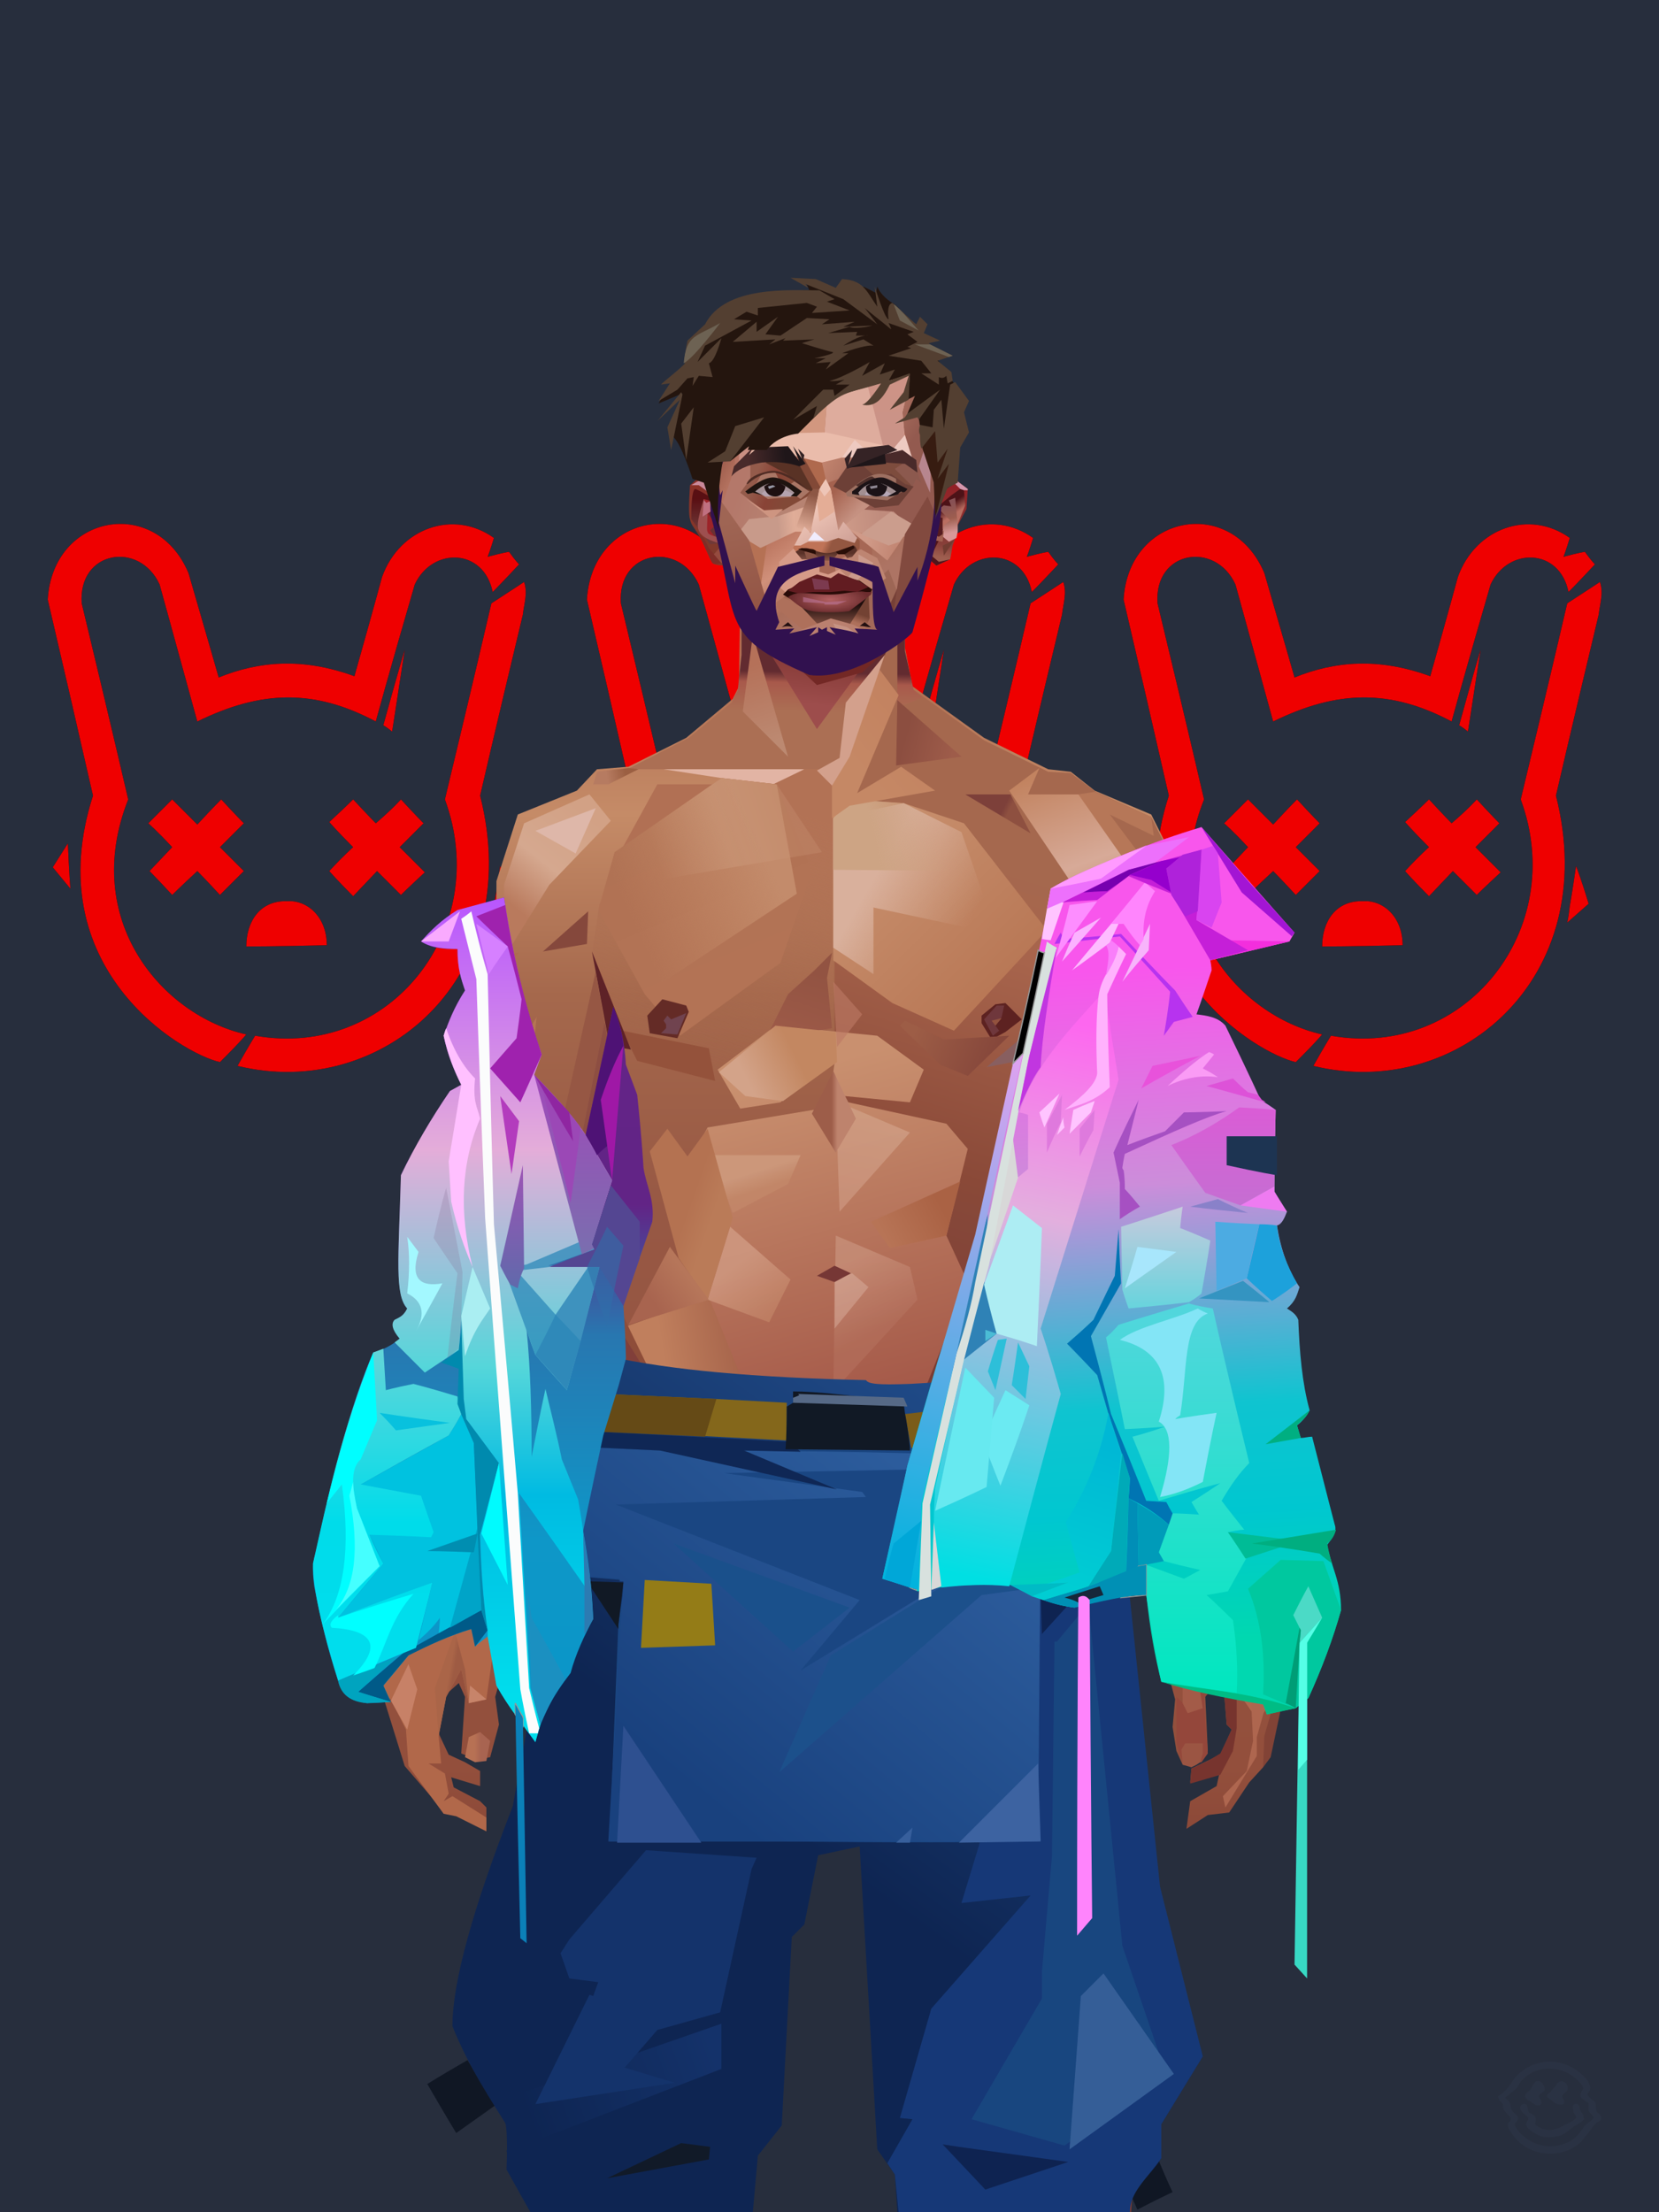 <?xml version="1.0" encoding="UTF-8"?><svg width="1320px" height="1760px" viewBox="0 0 1320 1760" version="1.1" xmlns="http://www.w3.org/2000/svg" xmlns:xlink="http://www.w3.org/1999/xlink"><defs><path d=" M 18,290 C 9,279 4,273 4,273 L 16,254 C 17,278 18,290 18,290 Z" id="id-30579"></path><filter width="1106%" height="475%" x="-503%" y="-187%" id="id-30580" filterUnits="objectBoundingBox"><feMorphology result="id-30581" in="SourceAlpha" operator="dilate" radius="0.500"></feMorphology><feOffset result="id-30582" in="SourceGraphic" dx="0" dy="0"></feOffset><feGaussianBlur result="id-30584" in="SourceGraphic" stdDeviation="22"></feGaussianBlur><feColorMatrix in="SourceGraphic" type="matrix" values="0 0 0 0 0.937 0 0 0 0 0 0 0 0 0 0 0 0 0 0.905 0"></feColorMatrix></filter><path d=" M 36,216 C 23,159 11,107 0,60 C 4,-8 86,-23 112,39 C 128,94 136,122 136,122 C 168,109 203,106 244,121 C 259,68 266,42 266,42 C 280,3 323,-12 355,11 C 352,21 350,26 350,26 C 361,23 367,22 367,22 C 372,29 375,32 375,32 C 361,47 354,54 354,54 C 347,19 306,18 292,48 C 271,120 261,157 261,157 C 212,131 170,132 119,157 C 99,84 89,48 89,48 C 73,13 24,21 27,63 C 52,167 64,219 64,219 C 26,315 91,391 158,406 C 151,414 144,421 137,428 C 106,421 -8,353 36,216 Z" id="id-30587"></path><filter width="135%" height="131%" x="-18%" y="-15%" id="id-30588" filterUnits="objectBoundingBox"><feMorphology result="id-30581" in="SourceAlpha" operator="dilate" radius="0.500"></feMorphology><feOffset result="id-30582" in="SourceGraphic" dx="0" dy="0"></feOffset><feGaussianBlur result="id-30584" in="SourceGraphic" stdDeviation="22"></feGaussianBlur><feColorMatrix in="SourceGraphic" type="matrix" values="0 0 0 0 0.937 0 0 0 0 0 0 0 0 0 0 0 0 0 0.905 0"></feColorMatrix></filter><path d=" M 80,238 C 93,225 99,219 99,219 C 112,232 119,239 119,239 C 131,226 138,219 138,219 C 150,232 156,238 156,238 C 143,251 137,257 137,257 C 150,270 156,276 156,276 C 143,289 137,295 137,295 C 125,282 119,276 119,276 C 106,288 99,295 99,295 C 87,282 81,276 81,276 L 99,257 C 87,244 80,238 80,238 Z" id="id-30595"></path><filter width="278%" height="275%" x="-90%" y="-87%" id="id-30596" filterUnits="objectBoundingBox"><feMorphology result="id-30581" in="SourceAlpha" operator="dilate" radius="0.500"></feMorphology><feOffset result="id-30582" in="SourceGraphic" dx="0" dy="0"></feOffset><feGaussianBlur result="id-30584" in="SourceGraphic" stdDeviation="22"></feGaussianBlur><feColorMatrix in="SourceGraphic" type="matrix" values="0 0 0 0 0.937 0 0 0 0 0 0 0 0 0 0 0 0 0 0.905 0"></feColorMatrix></filter><path d=" M 224,276 C 236,263 243,257 243,257 C 230,244 224,237 224,237 C 237,225 243,219 243,219 C 255,232 261,238 261,238 C 275,226 281,219 281,219 C 293,232 299,238 299,238 C 286,251 280,257 280,257 C 293,270 300,277 300,277 C 287,289 281,295 281,295 C 268,282 262,276 262,276 L 243,296 C 230,283 224,276 224,276 Z" id="id-30603"></path><filter width="275%" height="273%" x="-87%" y="-86%" id="id-30604" filterUnits="objectBoundingBox"><feMorphology result="id-30581" in="SourceAlpha" operator="dilate" radius="0.500"></feMorphology><feOffset result="id-30582" in="SourceGraphic" dx="0" dy="0"></feOffset><feGaussianBlur result="id-30584" in="SourceGraphic" stdDeviation="22"></feGaussianBlur><feColorMatrix in="SourceGraphic" type="matrix" values="0 0 0 0 0.937 0 0 0 0 0 0 0 0 0 0 0 0 0 0.905 0"></feColorMatrix></filter><path d=" M 267,160 C 278,120 284,100 284,100 L 274,165 C 269,161 267,160 267,160 Z" id="id-30611"></path><filter width="861%" height="328%" x="-374%" y="-124%" id="id-30612" filterUnits="objectBoundingBox"><feMorphology result="id-30581" in="SourceAlpha" operator="dilate" radius="0.500"></feMorphology><feOffset result="id-30582" in="SourceGraphic" dx="0" dy="0"></feOffset><feGaussianBlur result="id-30584" in="SourceGraphic" stdDeviation="22"></feGaussianBlur><feColorMatrix in="SourceGraphic" type="matrix" values="0 0 0 0 0.937 0 0 0 0 0 0 0 0 0 0 0 0 0 0.905 0"></feColorMatrix></filter><path d=" M 360,272 C 357,293 355,304 355,304 C 354,313 353,317 353,317 L 370,302 C 364,282 360,272 360,272 Z" id="id-30619"></path><filter width="877%" height="402%" x="-389%" y="-153%" id="id-30620" filterUnits="objectBoundingBox"><feMorphology result="id-30581" in="SourceAlpha" operator="dilate" radius="0.500"></feMorphology><feOffset result="id-30582" in="SourceGraphic" dx="0" dy="0"></feOffset><feGaussianBlur result="id-30584" in="SourceGraphic" stdDeviation="22"></feGaussianBlur><feColorMatrix in="SourceGraphic" type="matrix" values="0 0 0 0 0.937 0 0 0 0 0 0 0 0 0 0 0 0 0 0.905 0"></feColorMatrix></filter><path d=" M 353,63 C 370,52 379,46 379,46 C 382,55 379,63 378,72 C 355,168 344,216 344,216 C 381,362 265,459 151,431 C 160,415 165,407 165,407 C 272,426 354,322 316,219 C 341,115 353,63 353,63 Z" id="id-30627"></path><filter width="158%" height="134%" x="-29%" y="-17%" id="id-30628" filterUnits="objectBoundingBox"><feMorphology result="id-30581" in="SourceAlpha" operator="dilate" radius="0.500"></feMorphology><feOffset result="id-30582" in="SourceGraphic" dx="0" dy="0"></feOffset><feGaussianBlur result="id-30584" in="SourceGraphic" stdDeviation="22"></feGaussianBlur><feColorMatrix in="SourceGraphic" type="matrix" values="0 0 0 0 0.937 0 0 0 0 0 0 0 0 0 0 0 0 0 0.905 0"></feColorMatrix></filter><path d=" M 158,336 C 158,316 169,299 191,300 C 206,299 222,312 222,335 C 180,336 158,336 158,336 Z" id="id-30635"></path><filter width="309%" height="468%" x="-104%" y="-184%" id="id-30636" filterUnits="objectBoundingBox"><feMorphology result="id-30581" in="SourceAlpha" operator="dilate" radius="0.500"></feMorphology><feOffset result="id-30582" in="SourceGraphic" dx="0" dy="0"></feOffset><feGaussianBlur result="id-30584" in="SourceGraphic" stdDeviation="22"></feGaussianBlur><feColorMatrix in="SourceGraphic" type="matrix" values="0 0 0 0 0.937 0 0 0 0 0 0 0 0 0 0 0 0 0 0.905 0"></feColorMatrix></filter><path d=" M 18,290 C 9,279 4,273 4,273 L 16,254 C 17,278 18,290 18,290 Z" id="id-30643"></path><filter width="1106%" height="475%" x="-503%" y="-187%" id="id-30644" filterUnits="objectBoundingBox"><feMorphology result="id-30581" in="SourceAlpha" operator="dilate" radius="0.500"></feMorphology><feOffset result="id-30582" in="SourceGraphic" dx="0" dy="0"></feOffset><feGaussianBlur result="id-30584" in="SourceGraphic" stdDeviation="22"></feGaussianBlur><feColorMatrix in="SourceGraphic" type="matrix" values="0 0 0 0 0.937 0 0 0 0 0 0 0 0 0 0 0 0 0 0.905 0"></feColorMatrix></filter><path d=" M 36,216 C 23,159 11,107 0,60 C 4,-8 86,-23 112,39 C 128,94 136,122 136,122 C 168,109 203,106 244,121 C 259,68 266,42 266,42 C 280,3 323,-12 355,11 C 352,21 350,26 350,26 C 361,23 367,22 367,22 C 372,29 375,32 375,32 C 361,47 354,54 354,54 C 347,19 306,18 292,48 C 271,120 261,157 261,157 C 212,131 170,132 119,157 C 99,84 89,48 89,48 C 73,13 24,21 27,63 C 52,167 64,219 64,219 C 26,315 91,391 158,406 C 151,414 144,421 137,428 C 106,421 -8,353 36,216 Z" id="id-30651"></path><filter width="135%" height="131%" x="-18%" y="-15%" id="id-30652" filterUnits="objectBoundingBox"><feMorphology result="id-30581" in="SourceAlpha" operator="dilate" radius="0.500"></feMorphology><feOffset result="id-30582" in="SourceGraphic" dx="0" dy="0"></feOffset><feGaussianBlur result="id-30584" in="SourceGraphic" stdDeviation="22"></feGaussianBlur><feColorMatrix in="SourceGraphic" type="matrix" values="0 0 0 0 0.937 0 0 0 0 0 0 0 0 0 0 0 0 0 0.905 0"></feColorMatrix></filter><path d=" M 80,238 C 93,225 99,219 99,219 C 112,232 119,239 119,239 C 131,226 138,219 138,219 C 150,232 156,238 156,238 C 143,251 137,257 137,257 C 150,270 156,276 156,276 C 143,289 137,295 137,295 C 125,282 119,276 119,276 C 106,288 99,295 99,295 C 87,282 81,276 81,276 L 99,257 C 87,244 80,238 80,238 Z" id="id-30659"></path><filter width="278%" height="275%" x="-90%" y="-87%" id="id-30660" filterUnits="objectBoundingBox"><feMorphology result="id-30581" in="SourceAlpha" operator="dilate" radius="0.500"></feMorphology><feOffset result="id-30582" in="SourceGraphic" dx="0" dy="0"></feOffset><feGaussianBlur result="id-30584" in="SourceGraphic" stdDeviation="22"></feGaussianBlur><feColorMatrix in="SourceGraphic" type="matrix" values="0 0 0 0 0.937 0 0 0 0 0 0 0 0 0 0 0 0 0 0.905 0"></feColorMatrix></filter><path d=" M 224,276 C 236,263 243,257 243,257 C 230,244 224,237 224,237 C 237,225 243,219 243,219 C 255,232 261,238 261,238 C 275,226 281,219 281,219 C 293,232 299,238 299,238 C 286,251 280,257 280,257 C 293,270 300,277 300,277 C 287,289 281,295 281,295 C 268,282 262,276 262,276 L 243,296 C 230,283 224,276 224,276 Z" id="id-30667"></path><filter width="275%" height="273%" x="-87%" y="-86%" id="id-30668" filterUnits="objectBoundingBox"><feMorphology result="id-30581" in="SourceAlpha" operator="dilate" radius="0.500"></feMorphology><feOffset result="id-30582" in="SourceGraphic" dx="0" dy="0"></feOffset><feGaussianBlur result="id-30584" in="SourceGraphic" stdDeviation="22"></feGaussianBlur><feColorMatrix in="SourceGraphic" type="matrix" values="0 0 0 0 0.937 0 0 0 0 0 0 0 0 0 0 0 0 0 0.905 0"></feColorMatrix></filter><path d=" M 267,160 C 278,120 284,100 284,100 L 274,165 C 269,161 267,160 267,160 Z" id="id-30675"></path><filter width="861%" height="328%" x="-374%" y="-124%" id="id-30676" filterUnits="objectBoundingBox"><feMorphology result="id-30581" in="SourceAlpha" operator="dilate" radius="0.500"></feMorphology><feOffset result="id-30582" in="SourceGraphic" dx="0" dy="0"></feOffset><feGaussianBlur result="id-30584" in="SourceGraphic" stdDeviation="22"></feGaussianBlur><feColorMatrix in="SourceGraphic" type="matrix" values="0 0 0 0 0.937 0 0 0 0 0 0 0 0 0 0 0 0 0 0.905 0"></feColorMatrix></filter><path d=" M 360,272 C 357,293 355,304 355,304 C 354,313 353,317 353,317 L 370,302 C 364,282 360,272 360,272 Z" id="id-30683"></path><filter width="877%" height="402%" x="-389%" y="-153%" id="id-30684" filterUnits="objectBoundingBox"><feMorphology result="id-30581" in="SourceAlpha" operator="dilate" radius="0.500"></feMorphology><feOffset result="id-30582" in="SourceGraphic" dx="0" dy="0"></feOffset><feGaussianBlur result="id-30584" in="SourceGraphic" stdDeviation="22"></feGaussianBlur><feColorMatrix in="SourceGraphic" type="matrix" values="0 0 0 0 0.937 0 0 0 0 0 0 0 0 0 0 0 0 0 0.905 0"></feColorMatrix></filter><path d=" M 353,63 C 370,52 379,46 379,46 C 382,55 379,63 378,72 C 355,168 344,216 344,216 C 381,362 265,459 151,431 C 160,415 165,407 165,407 C 272,426 354,322 316,219 C 341,115 353,63 353,63 Z" id="id-30691"></path><filter width="158%" height="134%" x="-29%" y="-17%" id="id-30692" filterUnits="objectBoundingBox"><feMorphology result="id-30581" in="SourceAlpha" operator="dilate" radius="0.500"></feMorphology><feOffset result="id-30582" in="SourceGraphic" dx="0" dy="0"></feOffset><feGaussianBlur result="id-30584" in="SourceGraphic" stdDeviation="22"></feGaussianBlur><feColorMatrix in="SourceGraphic" type="matrix" values="0 0 0 0 0.937 0 0 0 0 0 0 0 0 0 0 0 0 0 0.905 0"></feColorMatrix></filter><path d=" M 158,336 C 158,316 169,299 191,300 C 206,299 222,312 222,335 C 180,336 158,336 158,336 Z" id="id-30699"></path><filter width="309%" height="468%" x="-104%" y="-184%" id="id-30700" filterUnits="objectBoundingBox"><feMorphology result="id-30581" in="SourceAlpha" operator="dilate" radius="0.500"></feMorphology><feOffset result="id-30582" in="SourceGraphic" dx="0" dy="0"></feOffset><feGaussianBlur result="id-30584" in="SourceGraphic" stdDeviation="22"></feGaussianBlur><feColorMatrix in="SourceGraphic" type="matrix" values="0 0 0 0 0.937 0 0 0 0 0 0 0 0 0 0 0 0 0 0.905 0"></feColorMatrix></filter><path d=" M 18,290 C 9,279 4,273 4,273 L 16,254 C 17,278 18,290 18,290 Z" id="id-30707"></path><filter width="1106%" height="475%" x="-503%" y="-187%" id="id-30708" filterUnits="objectBoundingBox"><feMorphology result="id-30581" in="SourceAlpha" operator="dilate" radius="0.500"></feMorphology><feOffset result="id-30582" in="SourceGraphic" dx="0" dy="0"></feOffset><feGaussianBlur result="id-30584" in="SourceGraphic" stdDeviation="22"></feGaussianBlur><feColorMatrix in="SourceGraphic" type="matrix" values="0 0 0 0 0.937 0 0 0 0 0 0 0 0 0 0 0 0 0 0.905 0"></feColorMatrix></filter><path d=" M 36,216 C 23,159 11,107 0,60 C 4,-8 86,-23 112,39 C 128,94 136,122 136,122 C 168,109 203,106 244,121 C 259,68 266,42 266,42 C 280,3 323,-12 355,11 C 352,21 350,26 350,26 C 361,23 367,22 367,22 C 372,29 375,32 375,32 C 361,47 354,54 354,54 C 347,19 306,18 292,48 C 271,120 261,157 261,157 C 212,131 170,132 119,157 C 99,84 89,48 89,48 C 73,13 24,21 27,63 C 52,167 64,219 64,219 C 26,315 91,391 158,406 C 151,414 144,421 137,428 C 106,421 -8,353 36,216 Z" id="id-30715"></path><filter width="135%" height="131%" x="-18%" y="-15%" id="id-30716" filterUnits="objectBoundingBox"><feMorphology result="id-30581" in="SourceAlpha" operator="dilate" radius="0.500"></feMorphology><feOffset result="id-30582" in="SourceGraphic" dx="0" dy="0"></feOffset><feGaussianBlur result="id-30584" in="SourceGraphic" stdDeviation="22"></feGaussianBlur><feColorMatrix in="SourceGraphic" type="matrix" values="0 0 0 0 0.937 0 0 0 0 0 0 0 0 0 0 0 0 0 0.905 0"></feColorMatrix></filter><path d=" M 80,238 C 93,225 99,219 99,219 C 112,232 119,239 119,239 C 131,226 138,219 138,219 C 150,232 156,238 156,238 C 143,251 137,257 137,257 C 150,270 156,276 156,276 C 143,289 137,295 137,295 C 125,282 119,276 119,276 C 106,288 99,295 99,295 C 87,282 81,276 81,276 L 99,257 C 87,244 80,238 80,238 Z" id="id-30723"></path><filter width="278%" height="275%" x="-90%" y="-87%" id="id-30724" filterUnits="objectBoundingBox"><feMorphology result="id-30581" in="SourceAlpha" operator="dilate" radius="0.500"></feMorphology><feOffset result="id-30582" in="SourceGraphic" dx="0" dy="0"></feOffset><feGaussianBlur result="id-30584" in="SourceGraphic" stdDeviation="22"></feGaussianBlur><feColorMatrix in="SourceGraphic" type="matrix" values="0 0 0 0 0.937 0 0 0 0 0 0 0 0 0 0 0 0 0 0.905 0"></feColorMatrix></filter><path d=" M 224,276 C 236,263 243,257 243,257 C 230,244 224,237 224,237 C 237,225 243,219 243,219 C 255,232 261,238 261,238 C 275,226 281,219 281,219 C 293,232 299,238 299,238 C 286,251 280,257 280,257 C 293,270 300,277 300,277 C 287,289 281,295 281,295 C 268,282 262,276 262,276 L 243,296 C 230,283 224,276 224,276 Z" id="id-30731"></path><filter width="275%" height="273%" x="-87%" y="-86%" id="id-30732" filterUnits="objectBoundingBox"><feMorphology result="id-30581" in="SourceAlpha" operator="dilate" radius="0.500"></feMorphology><feOffset result="id-30582" in="SourceGraphic" dx="0" dy="0"></feOffset><feGaussianBlur result="id-30584" in="SourceGraphic" stdDeviation="22"></feGaussianBlur><feColorMatrix in="SourceGraphic" type="matrix" values="0 0 0 0 0.937 0 0 0 0 0 0 0 0 0 0 0 0 0 0.905 0"></feColorMatrix></filter><path d=" M 267,160 C 278,120 284,100 284,100 L 274,165 C 269,161 267,160 267,160 Z" id="id-30739"></path><filter width="861%" height="328%" x="-374%" y="-124%" id="id-30740" filterUnits="objectBoundingBox"><feMorphology result="id-30581" in="SourceAlpha" operator="dilate" radius="0.500"></feMorphology><feOffset result="id-30582" in="SourceGraphic" dx="0" dy="0"></feOffset><feGaussianBlur result="id-30584" in="SourceGraphic" stdDeviation="22"></feGaussianBlur><feColorMatrix in="SourceGraphic" type="matrix" values="0 0 0 0 0.937 0 0 0 0 0 0 0 0 0 0 0 0 0 0.905 0"></feColorMatrix></filter><path d=" M 360,272 C 357,293 355,304 355,304 C 354,313 353,317 353,317 L 370,302 C 364,282 360,272 360,272 Z" id="id-30747"></path><filter width="877%" height="402%" x="-389%" y="-153%" id="id-30748" filterUnits="objectBoundingBox"><feMorphology result="id-30581" in="SourceAlpha" operator="dilate" radius="0.500"></feMorphology><feOffset result="id-30582" in="SourceGraphic" dx="0" dy="0"></feOffset><feGaussianBlur result="id-30584" in="SourceGraphic" stdDeviation="22"></feGaussianBlur><feColorMatrix in="SourceGraphic" type="matrix" values="0 0 0 0 0.937 0 0 0 0 0 0 0 0 0 0 0 0 0 0.905 0"></feColorMatrix></filter><path d=" M 353,63 C 370,52 379,46 379,46 C 382,55 379,63 378,72 C 355,168 344,216 344,216 C 381,362 265,459 151,431 C 160,415 165,407 165,407 C 272,426 354,322 316,219 C 341,115 353,63 353,63 Z" id="id-30755"></path><filter width="158%" height="134%" x="-29%" y="-17%" id="id-30756" filterUnits="objectBoundingBox"><feMorphology result="id-30581" in="SourceAlpha" operator="dilate" radius="0.500"></feMorphology><feOffset result="id-30582" in="SourceGraphic" dx="0" dy="0"></feOffset><feGaussianBlur result="id-30584" in="SourceGraphic" stdDeviation="22"></feGaussianBlur><feColorMatrix in="SourceGraphic" type="matrix" values="0 0 0 0 0.937 0 0 0 0 0 0 0 0 0 0 0 0 0 0.905 0"></feColorMatrix></filter><path d=" M 158,336 C 158,316 169,299 191,300 C 206,299 222,312 222,335 C 180,336 158,336 158,336 Z" id="id-30763"></path><filter width="309%" height="468%" x="-104%" y="-184%" id="id-30764" filterUnits="objectBoundingBox"><feMorphology result="id-30581" in="SourceAlpha" operator="dilate" radius="0.500"></feMorphology><feOffset result="id-30582" in="SourceGraphic" dx="0" dy="0"></feOffset><feGaussianBlur result="id-30584" in="SourceGraphic" stdDeviation="22"></feGaussianBlur><feColorMatrix in="SourceGraphic" type="matrix" values="0 0 0 0 0.937 0 0 0 0 0 0 0 0 0 0 0 0 0 0.905 0"></feColorMatrix></filter></defs><g stroke="none" stroke-width="1" fill="none" id="id-30771" fill-rule="evenodd"><g id="id-30772"><rect fill="#272E3D" width="1320" height="1760" x="0" y="0" id="id-30773"></rect><g transform=" translate(38,417)" id="id-30774"><g id="id-30775"><use fill="#000000" fill-opacity="1" xlink:href="#id-30579" filter="url(#id-30580)"></use><use fill="#EF0000" xlink:href="#id-30579" fill-rule="evenodd"></use></g><g id="id-30779"><use fill="#000000" fill-opacity="1" xlink:href="#id-30587" filter="url(#id-30588)"></use><use fill="#EF0000" xlink:href="#id-30587" fill-rule="evenodd"></use></g><g id="id-30783"><use fill="#000000" fill-opacity="1" xlink:href="#id-30595" filter="url(#id-30596)"></use><use fill="#EF0000" xlink:href="#id-30595" fill-rule="evenodd"></use></g><g id="id-30787"><use fill="#000000" fill-opacity="1" xlink:href="#id-30603" filter="url(#id-30604)"></use><use fill="#EF0000" xlink:href="#id-30603" fill-rule="evenodd"></use></g><g id="id-30791"><use fill="#000000" fill-opacity="1" xlink:href="#id-30611" filter="url(#id-30612)"></use><use fill="#EF0000" xlink:href="#id-30611" fill-rule="evenodd"></use></g><g id="id-30795"><use fill="#000000" fill-opacity="1" xlink:href="#id-30619" filter="url(#id-30620)"></use><use fill="#EF0000" xlink:href="#id-30619" fill-rule="evenodd"></use></g><g id="id-30799"><use fill="#000000" fill-opacity="1" xlink:href="#id-30627" filter="url(#id-30628)"></use><use fill="#EF0000" xlink:href="#id-30627" fill-rule="evenodd"></use></g><g id="id-30803"><use fill="#000000" fill-opacity="1" xlink:href="#id-30635" filter="url(#id-30636)"></use><use fill="#EF0000" xlink:href="#id-30635" fill-rule="evenodd"></use></g></g><g transform=" translate(467,417)" id="id-30807"><g id="id-30775"><use fill="#000000" fill-opacity="1" xlink:href="#id-30643" filter="url(#id-30644)"></use><use fill="#EF0000" xlink:href="#id-30643" fill-rule="evenodd"></use></g><g id="id-30779"><use fill="#000000" fill-opacity="1" xlink:href="#id-30651" filter="url(#id-30652)"></use><use fill="#EF0000" xlink:href="#id-30651" fill-rule="evenodd"></use></g><g id="id-30783"><use fill="#000000" fill-opacity="1" xlink:href="#id-30659" filter="url(#id-30660)"></use><use fill="#EF0000" xlink:href="#id-30659" fill-rule="evenodd"></use></g><g id="id-30787"><use fill="#000000" fill-opacity="1" xlink:href="#id-30667" filter="url(#id-30668)"></use><use fill="#EF0000" xlink:href="#id-30667" fill-rule="evenodd"></use></g><g id="id-30791"><use fill="#000000" fill-opacity="1" xlink:href="#id-30675" filter="url(#id-30676)"></use><use fill="#EF0000" xlink:href="#id-30675" fill-rule="evenodd"></use></g><g id="id-30795"><use fill="#000000" fill-opacity="1" xlink:href="#id-30683" filter="url(#id-30684)"></use><use fill="#EF0000" xlink:href="#id-30683" fill-rule="evenodd"></use></g><g id="id-30799"><use fill="#000000" fill-opacity="1" xlink:href="#id-30691" filter="url(#id-30692)"></use><use fill="#EF0000" xlink:href="#id-30691" fill-rule="evenodd"></use></g><g id="id-30803"><use fill="#000000" fill-opacity="1" xlink:href="#id-30699" filter="url(#id-30700)"></use><use fill="#EF0000" xlink:href="#id-30699" fill-rule="evenodd"></use></g></g><g transform=" translate(894,417)" id="id-30840"><g id="id-30775"><use fill="#000000" fill-opacity="1" xlink:href="#id-30707" filter="url(#id-30708)"></use><use fill="#EF0000" xlink:href="#id-30707" fill-rule="evenodd"></use></g><g id="id-30779"><use fill="#000000" fill-opacity="1" xlink:href="#id-30715" filter="url(#id-30716)"></use><use fill="#EF0000" xlink:href="#id-30715" fill-rule="evenodd"></use></g><g id="id-30783"><use fill="#000000" fill-opacity="1" xlink:href="#id-30723" filter="url(#id-30724)"></use><use fill="#EF0000" xlink:href="#id-30723" fill-rule="evenodd"></use></g><g id="id-30787"><use fill="#000000" fill-opacity="1" xlink:href="#id-30731" filter="url(#id-30732)"></use><use fill="#EF0000" xlink:href="#id-30731" fill-rule="evenodd"></use></g><g id="id-30791"><use fill="#000000" fill-opacity="1" xlink:href="#id-30739" filter="url(#id-30740)"></use><use fill="#EF0000" xlink:href="#id-30739" fill-rule="evenodd"></use></g><g id="id-30795"><use fill="#000000" fill-opacity="1" xlink:href="#id-30747" filter="url(#id-30748)"></use><use fill="#EF0000" xlink:href="#id-30747" fill-rule="evenodd"></use></g><g id="id-30799"><use fill="#000000" fill-opacity="1" xlink:href="#id-30755" filter="url(#id-30756)"></use><use fill="#EF0000" xlink:href="#id-30755" fill-rule="evenodd"></use></g><g id="id-30803"><use fill="#000000" fill-opacity="1" xlink:href="#id-30763" filter="url(#id-30764)"></use><use fill="#EF0000" xlink:href="#id-30763" fill-rule="evenodd"></use></g></g></g></g><defs><linearGradient x1="50%" y1="6%" x2="50%" y2="100%" id="id-110524"><stop stop-color="#B37355" offset="0%"></stop><stop stop-color="#C58B67" offset="8%"></stop><stop stop-color="#A5684C" offset="20%"></stop><stop stop-color="#975844" offset="34%"></stop><stop stop-color="#934F3C" offset="71%"></stop><stop stop-color="#602521" offset="100%"></stop></linearGradient><linearGradient x1="50%" y1="-10%" x2="50%" y2="84%" id="id-110525"><stop stop-color="#A86549" offset="0%"></stop><stop stop-color="#C1845E" offset="49%"></stop><stop stop-color="#AB6A54" offset="100%"></stop></linearGradient><linearGradient x1="57%" y1="50%" x2="47%" y2="56%" id="id-110526"><stop stop-color="#7A3A33" offset="0%"></stop><stop stop-color="#783731" offset="100%"></stop></linearGradient><linearGradient x1="45%" y1="35%" x2="55%" y2="47%" id="id-110527"><stop stop-color="#A66552" offset="0%"></stop><stop stop-color="#824237" offset="100%"></stop></linearGradient><linearGradient x1="54%" y1="31%" x2="47%" y2="81%" id="id-110528"><stop stop-color="#A5684E" offset="0%"></stop><stop stop-color="#A7644C" offset="20%"></stop><stop stop-color="#8A4938" offset="71%"></stop><stop stop-color="#854739" offset="81%"></stop><stop stop-color="#824036" offset="100%"></stop></linearGradient><linearGradient x1="43%" y1="38%" x2="54%" y2="44%" id="id-110529"><stop stop-color="#AA6548" offset="0%"></stop><stop stop-color="#9E5B43" offset="100%"></stop></linearGradient><linearGradient x1="46%" y1="8%" x2="58%" y2="82%" id="id-110530"><stop stop-color="#C9906F" offset="0%"></stop><stop stop-color="#A45848" offset="100%"></stop></linearGradient><linearGradient x1="50%" y1="41%" x2="49%" y2="65%" id="id-110531"><stop stop-color="#622B30" offset="0%"></stop><stop stop-color="#A8594B" offset="27%"></stop><stop stop-color="#AB6F54" offset="100%"></stop></linearGradient><linearGradient x1="63%" y1="4%" x2="25%" y2="77%" id="id-110532"><stop stop-color="#D2A185" offset="0%"></stop><stop stop-color="#D5A88F" offset="55%"></stop><stop stop-color="#B97A5D" offset="100%"></stop></linearGradient><linearGradient x1="50%" y1="23%" x2="41%" y2="77%" id="id-110533"><stop stop-color="#7F3531" offset="0%"></stop><stop stop-color="#9D4D4C" offset="100%"></stop></linearGradient><linearGradient x1="47%" y1="22%" x2="55%" y2="89%" id="id-110534"><stop stop-color="#B57159" offset="0%"></stop><stop stop-color="#BC8971" offset="100%"></stop></linearGradient><linearGradient x1="86%" y1="87%" x2="11%" y2="66%" id="id-110535"><stop stop-color="#9E5C4A" offset="0%"></stop><stop stop-color="#8C4E40" offset="100%"></stop></linearGradient><linearGradient x1="71%" y1="11%" x2="50%" y2="100%" id="id-110536"><stop stop-color="#B27255" offset="0%"></stop><stop stop-color="#A5684C" offset="100%" stop-opacity="0"></stop></linearGradient><linearGradient x1="66%" y1="46%" x2="56%" y2="43%" id="id-110537"><stop stop-color="#8E5040" offset="0%"></stop><stop stop-color="#7D403A" offset="100%"></stop></linearGradient><linearGradient x1="100%" y1="41%" x2="50%" y2="63%" id="id-110538"><stop stop-color="#712725" offset="0%"></stop><stop stop-color="#732825" offset="100%"></stop></linearGradient><linearGradient x1="69%" y1="20%" x2="50%" y2="100%" id="id-110539"><stop stop-color="#925342" offset="0%"></stop><stop stop-color="#9D5A48" offset="100%"></stop></linearGradient><linearGradient x1="36%" y1="20%" x2="57%" y2="81%" id="id-110540"><stop stop-color="#B07254" offset="0%"></stop><stop stop-color="#B37355" offset="100%"></stop></linearGradient><linearGradient x1="26%" y1="83%" x2="92%" y2="50%" id="id-110541"><stop stop-color="#C48864" offset="0%" stop-opacity="0"></stop><stop stop-color="#C38B6B" offset="99%"></stop></linearGradient><linearGradient x1="17%" y1="56%" x2="85%" y2="45%" id="id-110542"><stop stop-color="#D0A183" offset="0%" stop-opacity="0"></stop><stop stop-color="#D0A183" offset="51%"></stop><stop stop-color="#C68E6E" offset="100%"></stop></linearGradient><linearGradient x1="17%" y1="24%" x2="74%" y2="87%" id="id-110543"><stop stop-color="#C78E6C" offset="0%"></stop><stop stop-color="#B87755" offset="100%"></stop></linearGradient><linearGradient x1="26%" y1="42%" x2="80%" y2="75%" id="id-110544"><stop stop-color="#D9B09C" offset="0%"></stop><stop stop-color="#D5A88F" offset="100%" stop-opacity="0"></stop></linearGradient><linearGradient x1="29%" y1="56%" x2="77%" y2="50%" id="id-110545"><stop stop-color="#CDA484" offset="0%"></stop><stop stop-color="#CB9D7C" offset="100%" stop-opacity="0"></stop></linearGradient><linearGradient x1="74%" y1="24%" x2="34%" y2="74%" id="id-110546"><stop stop-color="#C38260" offset="0%"></stop><stop stop-color="#C58865" offset="100%"></stop></linearGradient><linearGradient x1="66%" y1="100%" x2="40%" y2="0%" id="id-110547"><stop stop-color="#BC7A58" offset="0%"></stop><stop stop-color="#D7AA98" offset="46%"></stop><stop stop-color="#C28360" offset="100%"></stop></linearGradient><linearGradient x1="52%" y1="13%" x2="59%" y2="75%" id="id-110548"><stop stop-color="#92463B" offset="0%"></stop><stop stop-color="#AF684F" offset="100%"></stop></linearGradient><linearGradient x1="28%" y1="76%" x2="73%" y2="20%" id="id-110549"><stop stop-color="#B87356" offset="0%"></stop><stop stop-color="#91453A" offset="67%"></stop><stop stop-color="#A15745" offset="100%"></stop></linearGradient><linearGradient x1="50%" y1="0%" x2="50%" y2="100%" id="id-110550"><stop stop-color="#9A5242" offset="0%"></stop><stop stop-color="#6C2B27" offset="100%"></stop></linearGradient><linearGradient x1="66%" y1="59%" x2="24%" y2="66%" id="id-110551"><stop stop-color="#A36149" offset="0%"></stop><stop stop-color="#C07F5D" offset="100%"></stop></linearGradient><linearGradient x1="41%" y1="11%" x2="55%" y2="61%" id="id-110552"><stop stop-color="#CD9781" offset="0%"></stop><stop stop-color="#B4705C" offset="100%"></stop></linearGradient><linearGradient x1="19%" y1="58%" x2="66%" y2="43%" id="id-110553"><stop stop-color="#D3A389" offset="0%"></stop><stop stop-color="#C38761" offset="100%"></stop></linearGradient><linearGradient x1="73%" y1="50%" x2="30%" y2="53%" id="id-110554"><stop stop-color="#9B5F42" offset="0%"></stop><stop stop-color="#B67B61" offset="100%"></stop></linearGradient><linearGradient x1="31%" y1="0%" x2="50%" y2="100%" id="id-110555"><stop stop-color="#D5A897" offset="0%"></stop><stop stop-color="#D1A08E" offset="100%"></stop></linearGradient><linearGradient x1="29%" y1="43%" x2="65%" y2="100%" id="id-110556"><stop stop-color="#D29D85" offset="0%"></stop><stop stop-color="#C18265" offset="100%"></stop></linearGradient><linearGradient x1="13%" y1="78%" x2="84%" y2="50%" id="id-110557"><stop stop-color="#B77456" offset="0%"></stop><stop stop-color="#AA6244" offset="100%"></stop></linearGradient><linearGradient x1="50%" y1="0%" x2="36%" y2="100%" id="id-110558"><stop stop-color="#D1A187" offset="0%"></stop><stop stop-color="#CC957E" offset="100%"></stop></linearGradient><linearGradient x1="50%" y1="28%" x2="64%" y2="55%" id="id-110559"><stop stop-color="#CF9D80" offset="0%"></stop><stop stop-color="#C38869" offset="100%"></stop></linearGradient><linearGradient x1="40%" y1="55%" x2="62%" y2="71%" id="id-110560"><stop stop-color="#B47251" offset="0%"></stop><stop stop-color="#BA7B58" offset="100%"></stop></linearGradient><linearGradient x1="9%" y1="37%" x2="88%" y2="55%" id="id-110561"><stop stop-color="#9D5D46" offset="0%"></stop><stop stop-color="#86473B" offset="100%"></stop></linearGradient><linearGradient x1="62%" y1="19%" x2="50%" y2="100%" id="id-110562"><stop stop-color="#B06A4D" offset="0%"></stop><stop stop-color="#8E483A" offset="100%"></stop></linearGradient><linearGradient x1="45%" y1="18%" x2="51%" y2="67%" id="id-110563"><stop stop-color="#D29F88" offset="0%"></stop><stop stop-color="#BE7F5D" offset="100%"></stop></linearGradient><linearGradient x1="50%" y1="43%" x2="50%" y2="100%" id="id-110564"><stop stop-color="#CA9076" offset="0%"></stop><stop stop-color="#AB6344" offset="100%"></stop></linearGradient><linearGradient x1="45%" y1="50%" x2="58%" y2="50%" id="id-110565"><stop stop-color="#9D5D49" offset="0%"></stop><stop stop-color="#BE836D" offset="100%"></stop></linearGradient><linearGradient x1="33%" y1="74%" x2="77%" y2="42%" id="id-110566"><stop stop-color="#A8644F" offset="0%"></stop><stop stop-color="#B6765A" offset="100%"></stop></linearGradient><linearGradient x1="63%" y1="59%" x2="38%" y2="59%" id="id-110567"><stop stop-color="#A86451" offset="0%"></stop><stop stop-color="#B77154" offset="100%"></stop></linearGradient><linearGradient x1="50%" y1="0%" x2="50%" y2="100%" id="id-110568"><stop stop-color="#BD907D" offset="0%"></stop><stop stop-color="#9E5744" offset="100%"></stop></linearGradient><linearGradient x1="47%" y1="47%" x2="53%" y2="50%" id="id-110569"><stop stop-color="#C19B86" offset="0%"></stop><stop stop-color="#9E5744" offset="100%"></stop></linearGradient><linearGradient x1="50%" y1="0%" x2="50%" y2="100%" id="id-110570"><stop stop-color="#AC6553" offset="0%"></stop><stop stop-color="#9E5644" offset="100%"></stop></linearGradient><linearGradient x1="50%" y1="0%" x2="50%" y2="100%" id="id-110571"><stop stop-color="#B28775" offset="0%"></stop><stop stop-color="#B68776" offset="100%"></stop></linearGradient><linearGradient x1="0%" y1="55%" x2="100%" y2="55%" id="id-110572"><stop stop-color="#A2675E" offset="0%"></stop><stop stop-color="#8F4F4C" offset="100%"></stop></linearGradient><linearGradient x1="50%" y1="0%" x2="50%" y2="100%" id="id-110573"><stop stop-color="#AF8873" offset="0%"></stop><stop stop-color="#93493E" offset="100%"></stop></linearGradient><linearGradient x1="49%" y1="20%" x2="52%" y2="96%" id="id-110574"><stop stop-color="#9B5650" offset="0%"></stop><stop stop-color="#984D3F" offset="100%"></stop></linearGradient><linearGradient x1="50%" y1="0%" x2="50%" y2="100%" id="id-110575"><stop stop-color="#5A1D24" offset="0%"></stop><stop stop-color="#72332B" offset="100%"></stop></linearGradient><linearGradient x1="33%" y1="47%" x2="59%" y2="56%" id="id-110576"><stop stop-color="#8E4D39" offset="0%"></stop><stop stop-color="#7C3A31" offset="100%"></stop></linearGradient></defs><g transform=" translate(304,473)" id="id-110577"><polygon points="174 662 139 824 137 906 146 1082 171 1154 176 1211 174 1230 175 1284 287 1284 284 1265 308 1195 306 1124 345 952 343 912 353 879 362 881 371 877 383 904 391 970 434 1079 457 1202 475 1252 475 1284 596 1284 600 1225 591 1146 609 1103 612 997 596 842 545 671 539 640 528 606 531 569 509 498 522 403 539 360 539 348 563 464 576 498 585 574 637 704 646 760 646 778 626 822 624 853 631 879 629 901 632 920 637 931 647 931 657 920 655 877 659 867 670 874 672 899 676 903 667 923 644 934 643 945 666 939 664 948 643 960 640 982 657 971 674 969 690 945 701 933 704 926 707 923 713 892 718 871 704 832 696 786 703 768 693 725 693 521 652 425 629 282 626 203 612 175 567 156 548 141 530 139 479 114 422 73 416 42 415 1 285 0 284 73 279 83 242 114 196 137 171 139 155 156 108 175 91 228 91 287 68 431 30 516 23 602 28 725 16 764 21 782 0 874 18 932 49 968 59 970 83 982 83 965 78 960 57 949 55 941 78 948 78 936 66 929 53 923 45 906 51 875 61 866 66 877 63 922 75 927 86 925 93 899 90 877 96 856 96 824 75 778 77 738 108 637 139 562 142 495 159 458 180 358 199 403 203 461 211 504 188 564 191 608" fill="url(#id-110524)" id="id-110578"></polygon><polygon points="91 287 68 431 30 516 23 602 72 688 117 614 98 452 109 469 123 336 102 372 109 294 88 309 109 285" fill="url(#id-110525)" id="id-110578"></polygon><polygon points="383 906 391 972 434 1081 457 1204 475 1254 475 1287 596 1287 600 1226 591 1148 609 1105 612 999 602 904 584 908 584 846 535 683 456 705 382 878" fill="url(#id-110526)" id="id-110578"></polygon><polygon points="137 907 146 1083 171 1156 176 1212 174 1232 175 1286 175 1287 287 1287 284 1266 308 1197 306 1126 345 954 343 923 293 814 263 724 247 711" fill="url(#id-110527)" id="id-110578"></polygon><polygon points="545 673 539 641 528 608 531 571 509 500 522 405 539 361 539 350 563 465 576 500 601 540 660 491 688 529 652 427 629 283 626 205 612 177 568 157 548 142 530 141 479 116 422 75 416 44 415 3 360 3 360 715 462 724" fill="url(#id-110528)" id="id-110578"></polygon><polygon points="83 984 59 972 49 970 21 932 19 903 7 879 0 874 11 824 38 786 38 814 56 786 78 800 91 822 83 879 69 882 63 855 51 877 45 908 47 930 37 930 50 938 53 954 49 960 56 956 83 973" fill="#B1684A" id="id-110583"></polygon><polygon points="66 855 69 882 63 855 51 877 45 908 42 870 58 825" fill="url(#id-110529)" id="id-110583"></polygon><polygon points="83 879 69 882 70 868" fill="#C7846A" id="id-110583"></polygon><polygon points="481 376 513 349 558 291 522 368" fill="#885F60" id="id-110586"></polygon><polygon points="313 697 260 560 246 448 259 424 355 408 361 366 317 404 285 409 267 378 313 343 394 351 431 378 420 404 368 399 371 404 449 421 466 441 449 510 466 547 406 697 358 717" fill="url(#id-110530)" id="id-110587"></polygon><polygon points="410 90 430 82 423 76 416 45 416 7 286 9 286 48 283 76 278 86 244 114 195 139 366 139 390 70 410 26" fill="url(#id-110531)" id="id-110588"></polygon><polygon points="182 180 133 231 97 289 97 231 113 182 165 159" fill="url(#id-110532)" id="id-110589"></polygon><polygon points="346 107 384 55 409 31 414 23 299 31" fill="url(#id-110533)" id="id-110590"></polygon><polygon points="287 93 295 32 323 129" fill="url(#id-110534)" id="id-110591"></polygon><polygon points="336 139 314 151 270 146 224 139" fill="#E2B4A4" id="id-110592"></polygon><polygon points="410 84 409 136 461 129" fill="url(#id-110535)" id="id-110593"></polygon><polygon points="173 246 167 286 191 351 263 386 328 330 359 330 359 152 348 139 336 139 309 152" fill="url(#id-110536)" id="id-110594"></polygon><polygon points="464 159 516 190 500 159" fill="url(#id-110537)" id="id-110595"></polygon><polygon points="302 31 346 72 382 62 409 37 416 28 416 13" fill="url(#id-110538)" id="id-110596"></polygon><polygon points="263 151 191 202 219 151" fill="#B17054" id="id-110597"></polygon><polygon points="154 206 170 170 122 188" fill="#DEB7A9" id="id-110598"></polygon><polygon points="358 285 344 299 323 318 305 354 358 345 354 305" fill="url(#id-110539)" id="id-110599"></polygon><polygon points="260 361 265 387 203 371 191 347" fill="#94523B" id="id-110600"></polygon><polygon points="198 362 181 359 167 284" fill="#5E2227" id="id-110601"></polygon><polygon points="477 341 477 335 488 326 496 325 509 338 496 348 485 354" fill="#5D2221" id="id-110602"></polygon><polygon points="314 151 342 220 317 293 237 351 209 318 172 251 185 205 270 146" fill="url(#id-110540)" id="id-110603"></polygon><polygon points="314 151 330 238 209 318 172 251 185 205 270 146" fill="url(#id-110541)" id="id-110603"></polygon><polygon points="314 151 350 205 220 227 185 205 270 146" fill="url(#id-110542)" opacity="0.369" id="id-110603"></polygon><polygon points="211 335 223 322 242 327 244 332 235 353 213 349" fill="#642B26" id="id-110606"></polygon><polygon points="224 339 226 342 226 345 222 349 235 350 242 333 230 338 227 335" fill="#70434F" id="id-110607"></polygon><polygon points="488 343 491 347 486 351 479 338 489 327 495 327 493 336" fill="#6F373C" id="id-110608"></polygon><polygon points="485 339 488 343 493 337" fill="#92523E" id="id-110609"></polygon><polygon points="359 162 359 291 406 325 455 347 529 267 463 182 415 166" fill="url(#id-110543)" id="id-110610"></polygon><polygon points="359 178 359 281 391 302 391 249 489 270 461 189 415 166" fill="url(#id-110544)" id="id-110610"></polygon><polygon points="359 178 359 219 472 220 461 189 415 166 371 163" fill="url(#id-110545)" id="id-110610"></polygon><polygon points="358 178 372 168 440 156 413 137 378 158 411 80 396 60 358 146" fill="url(#id-110546)" id="id-110613"></polygon><polygon points="346 140 358 152 372 129 400 48 369 86 364 130" fill="#D3A08C" id="id-110614"></polygon><polygon points="591 281 601 226 559 159 514 159 523 138 499 156 571 263" fill="url(#id-110547)" id="id-110615"></polygon><polygon points="609 298 626 332 629 285 627 227 614 207 617 251" fill="#8581A0" id="id-110616"></polygon><polygon points="554 159 567 157 612 177 614 192 579 175 603 207 601 226" fill="#B67758" id="id-110617"></polygon><polygon points="641 823 648 826 697 896 713 873 682 781" fill="url(#id-110548)" id="id-110618"></polygon><polygon points="625 840 700 762 688 738 679 784 648 776 626 822" fill="url(#id-110549)" id="id-110618"></polygon><polygon points="648 862 648 845 661 825 661 870 654 878 657 922 652 929 637 929 632 914 632 893 632 877 644 888" fill="#94473B" id="id-110620"></polygon><polygon points="554 375 577 333 607 451 594 508 568 462" fill="#BB7966" id="id-110621"></polygon><polygon points="623 326 643 425 633 431 693 523 652 427 636 326 625 315" fill="#7B779A" id="id-110622"></polygon><polygon points="628 274 638 339 623 314" fill="#6F393C" id="id-110623"></polygon><polygon points="693 523 695 567 685 525 618 416 633 431" fill="#8D4E3B" id="id-110624"></polygon><polygon points="640 463 599 539 601 571 634 655 646 703 650 754 658 640 660 491" fill="#BD7B5A" id="id-110625"></polygon><polygon points="610 531 648 646 652 546 638 479" fill="#CB937C" id="id-110625"></polygon><polygon points="693 748 677 730 677 700 660 491 685 525 691 552 684 727" fill="url(#id-110550)" id="id-110627"></polygon><polygon points="691 746 703 768 693 727 695 567 691 551 683 727" fill="#7E97BD" id="id-110628"></polygon><polygon points="260 559 310 683 355 716 263 713 238 685 195 582" fill="url(#id-110551)" id="id-110629"></polygon><polygon points="637 931 636 919 639 914 653 914 653 922 651 929 648 931 644 933" fill="#9B5543" id="id-110630"></polygon><polygon points="637 861 637 882 641 890 653 886 649 861" fill="#A35B48" id="id-110631"></polygon><polygon points="691 871 693 912 688 936 669 956 671 965 696 924 696 909 705 877" fill="#AE664F" id="id-110632"></polygon><polygon points="703 768 684 788 693 837 712 873 702 908 701 933 707 925 718 873 704 834 697 788" fill="#824336" id="id-110633"></polygon><polygon points="667 939 643 946 644 934 657 928 667 922 676 903 672 899 670 874 660 870 660 854 671 867 680 873 680 902 677 920" fill="#77342E" id="id-110634"></polygon><polygon points="361 510 359 634 426 561 420 535" fill="url(#id-110552)" opacity="0.626" id="id-110635"></polygon><polygon points="319 403 289 399 268 380 313 343 361 348 362 372" fill="url(#id-110553)" id="id-110636"></polygon><polygon points="171 141 168 151 180 151 204 139 196 138" fill="url(#id-110554)" id="id-110637"></polygon><polygon points="359 308 362 360 382 334" fill="#BB7863" opacity="0.625" id="id-110638"></polygon><polygon points="360 546 360 584 387 551 374 540" fill="url(#id-110555)" opacity="0.626" id="id-110639"></polygon><polygon points="346 542 360 547 373 540 360 534" fill="#763735" id="id-110640"></polygon><polygon points="325 545 277 503 259 561 308 579" fill="url(#id-110556)" opacity="0.758" id="id-110641"></polygon><polygon points="389 499 460 467 449 510 404 520" fill="url(#id-110557)" id="id-110642"></polygon><polygon points="364 491 361 403 420 428" fill="url(#id-110558)" opacity="0.758" id="id-110643"></polygon><polygon points="262 446 333 446 323 469 279 492" fill="url(#id-110559)" opacity="0.758" id="id-110644"></polygon><polygon points="259 425 279 496 259 561 236 528 213 443 227 425 243 447" fill="url(#id-110560)" id="id-110645"></polygon><polygon points="412 343 444 374 466 383 499 351 447 354 416 339" fill="url(#id-110561)" id="id-110646"></polygon><polygon points="164 252 163 278 128 284" fill="#85483C" id="id-110647"></polygon><polygon points="58 478 88 441 88 416 69 430 66 456" fill="url(#id-110562)" id="id-110648"></polygon><polygon points="76 684 69 634 61 517 89 474 111 569" fill="url(#id-110563)" id="id-110649"></polygon><polygon points="53 489 47 539 69 635 76 684 53 760 40 781 16 766 28 727 23 604 28 544" fill="url(#id-110564)" id="id-110650"></polygon><polygon points="136 452 127 497 153 460 177 340 170 300" fill="#965744" id="id-110651"></polygon><polygon points="181 359 159 460 143 497 142 514 123 532 109 514 108 490 127 497 153 460 177 340" fill="#8D4E42" id="id-110651"></polygon><polygon points="38 747 28 772 38 788 44 772" fill="#BB775C" id="id-110653"></polygon><polygon points="359 379 342 413 361 444 377 417" fill="url(#id-110565)" id="id-110654"></polygon><polygon points="196 581 260 561 229 519" fill="url(#id-110566)" id="id-110655"></polygon><polygon points="74 929 66 925 69 909 78 905 86 912 83 928" fill="url(#id-110567)" id="id-110656"></polygon><polygon points="20 903 7 880 21 851 28 871" fill="#C78167" id="id-110657"></polygon><polygon points="218 1123 203 1040 191 913 171 1090 182 1169 230 1208 261 1237 270 1213 234 1175 212 1157 272 1191 281 1169" fill="url(#id-110568)" opacity="0.808" id="id-110658"></polygon><polygon points="182 1207 181 1155 213 1106 236 1166 230 1210" fill="#A8614D" id="id-110659"></polygon><polygon points="187 902 211 1137 227 1161 275 1187 299 1137 272 1009 299 918 269 791 211 836" fill="url(#id-110569)" id="id-110660"></polygon><polygon points="288 1079 311 1040 311 942 295 903 264 1019 275 1188 301 1137" fill="url(#id-110570)" id="id-110661"></polygon><polygon points="584 908 604 1008 608 1106 614 998 599 887" fill="#848BB1" id="id-110662"></polygon><polygon points="430 886 488 1140 535 1115 561 925 566 886 536 816 500 786" fill="url(#id-110571)" opacity="0.792" id="id-110663"></polygon><polygon points="581 921 588 1011 584 1112 576 1162 544 1046 566 886" fill="url(#id-110572)" id="id-110664"></polygon><polygon points="561 1247 518 1200 472 1112 494 931 505 931 594 1188 579 1244" fill="url(#id-110573)" id="id-110665"></polygon><polygon points="531 1221 539 1263 536 1269 516 1287 509 1287 500 1263 513 1199 488 1226 462 1170 472 1101 427 1010 398 877 469 771 518 739 536 818 500 787 433 890 477 1078 534 1212" fill="url(#id-110574)" id="id-110666"></polygon><polygon points="321 1058 284 852 258 721 266 733 371 879 362 883 354 881 343 914 345 954" fill="#995346" id="id-110667"></polygon><polygon points="429 1068 424 875 536 705 454 704 380 865 384 906 391 972" fill="#9E5752" opacity="0.394" id="id-110668"></polygon><polygon points="175 1262 194 1287 206 1287 225 1226 213 1249 175 1221 174 1232" fill="#743428" id="id-110669"></polygon><polygon points="528 1227 554 1234 569 1169 549 1168" fill="#AC7064" id="id-110670"></polygon><polygon points="546 678 545 672 539 641 528 608 531 571 509 500 522 405 539 361 539 350 547 389 542 330 558 289 517 369 528 369 517 411 499 442 509 465 488 531 507 525 522 585 449 724" fill="url(#id-110575)" id="id-110578"></polygon><polygon points="402 722 490 609 522 585 449 723" fill="#94493C" id="id-110672"></polygon><polygon points="174 664 139 826 137 907 139 937 238 690 352 886 354 881 362 883 371 879 383 906 471 773 548 712 596 844 545 673 539 641 478 697 449 723 278 705 232 657 188 566 191 610" fill="url(#id-110576)" id="id-110578"></polygon><polygon points="189 616 211 620 190 586 190 609" fill="#813F3A" id="id-110674"></polygon><polygon points="139 836 225 709 167 697 139 826" fill="#753E2A" id="id-110675"></polygon><polygon points="518 734 596 843 547 678" fill="#622B30" id="id-110676"></polygon><polygon points="415 778 447 726 314 744 329 762" fill="#A6564C" opacity="0.520" id="id-110578"></polygon><polygon points="411 685 463 666 456 573" fill="#7A3B33" id="id-110678"></polygon></g><defs><linearGradient x1="53%" y1="5%" x2="47%" y2="91%" id="id-111278"><stop stop-color="#932126" offset="0%"></stop><stop stop-color="#873F39" offset="82%"></stop><stop stop-color="#9E5E4F" offset="100%"></stop></linearGradient><linearGradient x1="62%" y1="61%" x2="50%" y2="36%" id="id-111279"><stop stop-color="#BA6E61" offset="0%"></stop><stop stop-color="#4D1217" offset="100%"></stop></linearGradient><linearGradient x1="50%" y1="13%" x2="57%" y2="81%" id="id-111280"><stop stop-color="#885154" offset="0%"></stop><stop stop-color="#9E5E4F" offset="52%"></stop><stop stop-color="#D79898" offset="100%"></stop></linearGradient><linearGradient x1="50%" y1="0%" x2="54%" y2="88%" id="id-111281"><stop stop-color="#8B2F27" offset="0%"></stop><stop stop-color="#803A2B" offset="100%"></stop></linearGradient><linearGradient x1="36%" y1="75%" x2="36%" y2="18%" id="id-111282"><stop stop-color="#6F3938" offset="0%"></stop><stop stop-color="#590F13" offset="100%"></stop></linearGradient><linearGradient x1="33%" y1="21%" x2="62%" y2="79%" id="id-111283"><stop stop-color="#A56757" offset="0%"></stop><stop stop-color="#B57363" offset="10%"></stop><stop stop-color="#B9735D" offset="53%"></stop><stop stop-color="#D0907A" offset="70%"></stop><stop stop-color="#AA6E5A" offset="88%"></stop><stop stop-color="#AD7464" offset="100%"></stop></linearGradient><linearGradient x1="28%" y1="56%" x2="79%" y2="54%" id="id-111284"><stop stop-color="#C89A8A" offset="0%"></stop><stop stop-color="#E0AD98" offset="16%"></stop><stop stop-color="#C08C7D" offset="100%"></stop></linearGradient><linearGradient x1="68%" y1="59%" x2="18%" y2="46%" id="id-111285"><stop stop-color="#B78372" offset="0%"></stop><stop stop-color="#B4786A" offset="100%"></stop></linearGradient><linearGradient x1="26%" y1="17%" x2="91%" y2="50%" id="id-111286"><stop stop-color="#945344" offset="0%"></stop><stop stop-color="#B3715E" offset="16%"></stop><stop stop-color="#CB8C74" offset="51%"></stop><stop stop-color="#935A4F" offset="100%"></stop></linearGradient><linearGradient x1="45%" y1="16%" x2="52%" y2="84%" id="id-111287"><stop stop-color="#9F6554" offset="0%"></stop><stop stop-color="#925343" offset="100%"></stop></linearGradient><linearGradient x1="91%" y1="32%" x2="50%" y2="77%" id="id-111288"><stop stop-color="#9D6655" offset="0%"></stop><stop stop-color="#A96C5D" offset="100%"></stop></linearGradient><linearGradient x1="72%" y1="40%" x2="61%" y2="55%" id="id-111289"><stop stop-color="#734233" offset="0%"></stop><stop stop-color="#AE705B" offset="100%"></stop></linearGradient><linearGradient x1="50%" y1="33%" x2="50%" y2="100%" id="id-111290"><stop stop-color="#1E0D0C" offset="0%"></stop><stop stop-color="#7F4D40" offset="100%"></stop></linearGradient><linearGradient x1="34%" y1="50%" x2="87%" y2="60%" id="id-111291"><stop stop-color="#D09A88" offset="0%"></stop><stop stop-color="#C38774" offset="100%"></stop></linearGradient><linearGradient x1="14%" y1="54%" x2="60%" y2="65%" id="id-111292"><stop stop-color="#945B4B" offset="0%"></stop><stop stop-color="#894336" offset="50%"></stop><stop stop-color="#824937" offset="100%"></stop></linearGradient><linearGradient x1="50%" y1="0%" x2="50%" y2="100%" id="id-111293"><stop stop-color="#CE9386" offset="0%"></stop><stop stop-color="#C99387" offset="100%"></stop></linearGradient><linearGradient x1="50%" y1="9%" x2="44%" y2="54%" id="id-111294"><stop stop-color="#C58372" offset="0%"></stop><stop stop-color="#D2977F" offset="100%"></stop></linearGradient><linearGradient x1="61%" y1="87%" x2="61%" y2="8%" id="id-111295"><stop stop-color="#DEAC9D" offset="0%" stop-opacity="0"></stop><stop stop-color="#D69C96" offset="100%"></stop></linearGradient><radialGradient cx="50%" cy="39%" r="61%" id="id-111296" fx="50%" fy="39%" gradientTransform=" translate(0.500,0.392) scale(0.254,1) rotate(90) scale(1,3) translate(-0.500,-0.392)"><stop stop-color="#B36061" offset="0%"></stop><stop stop-color="#6C2C2E" offset="100%"></stop></radialGradient><linearGradient x1="67%" y1="12%" x2="50%" y2="100%" id="id-111297"><stop stop-color="#8D5644" offset="0%"></stop><stop stop-color="#E0AD98" offset="100%"></stop></linearGradient><linearGradient x1="45%" y1="50%" x2="56%" y2="52%" id="id-111298"><stop stop-color="#BF7357" offset="0%"></stop><stop stop-color="#945741" offset="100%"></stop></linearGradient><linearGradient x1="18%" y1="22%" x2="62%" y2="71%" id="id-111299"><stop stop-color="#A5624F" offset="0%"></stop><stop stop-color="#C59181" offset="100%"></stop></linearGradient><linearGradient x1="50%" y1="35%" x2="87%" y2="93%" id="id-111300"><stop stop-color="#EEC5B7" offset="0%"></stop><stop stop-color="#D1A398" offset="100%"></stop></linearGradient><linearGradient x1="50%" y1="115%" x2="50%" y2="50%" id="id-111301"><stop stop-color="#925F51" offset="0%"></stop><stop stop-color="#593128" offset="100%"></stop></linearGradient><linearGradient x1="73%" y1="44%" x2="22%" y2="46%" id="id-111302"><stop stop-color="#1F1619" offset="0%"></stop><stop stop-color="#492A2A" offset="100%"></stop></linearGradient></defs><g transform=" translate(548,259)" id="id-111303"><g id="id-111304"><g transform=" translate(0,121)" id="id-111305"><polygon points="199 13 214 3 222 9 221 25 214 38 214 43 210 54 208 65 197 70 190 64" fill="url(#id-111278)" id="id-111306"></polygon><polygon points="197 24 209 14 216 9 219 10 220 22 214 37 195 43" fill="url(#id-111279)" id="id-111307"></polygon><polygon points="203 38 208 34 199 25 203 22 209 23 207 18 212 16 214 38 214 43 213 48 207 51 201 46" fill="url(#id-111280)" id="id-111306"></polygon><polygon points="212 5 214 3 222 9 222 10 219 10 216 9" fill="#D497AD" id="id-111306"></polygon><polygon points="208 65 197 70 190 64 194 42 199 50 193 62 199 67" fill="#50151B" id="id-111306"></polygon><polygon points="203 62 202 54 211 50" fill="#723C31" id="id-111311"></polygon><polygon points="196 50 202 51 203 42 196 46" fill="#A06051" id="id-111312"></polygon><polygon points="194 45 199 47 202 45 202 32 197 31" fill="#561B1F" id="id-111313"></polygon><path d=" M 30,70 C 24,70 20,69 19,68 C 17,66 12,52 8,46 C 4,39 2,38 1,33 C 0,30 0,21 1,6 L 8,0 L 23,9 L 30,70 Z" fill="url(#id-111281)" id="id-111314"></path><polygon points="8 6 2 6 7 3 10 2 23 9 19 14" fill="#C9899B" id="id-111314"></polygon><path d=" M 26,68 C 23,69 20,69 19,68 C 17,66 12,52 8,46 C 7,44 6,43 6,42 C 9,45 10,47 12,48 C 13,50 14,52 16,56 L 26,68 Z" fill="#7E2E28" id="id-111314"></path><polygon points="26 68 29 65 27 53 20 61" fill="#954B3F" id="id-111314"></polygon><path d=" M 23,19 C 12,12 6,9 5,9 C 3,10 2,18 2,33 L 17,53 L 26,52 L 23,19 Z" fill="url(#id-111282)" id="id-111318"></path><polygon points="12 17 19 19 18 26 15 28 22 38 21 49 12 44" fill="#9C2429" id="id-111319"></polygon><path d=" M 27,53 C 16,50 10,47 8,42 C 6,38 8,30 12,17 L 15,23 C 15,36 14,42 15,43 C 15,45 18,46 25,48 L 27,53 Z" fill="#9E4F4F" id="id-111320"></path><polygon points="11 31 19 26 19 18 14 20 12 18" fill="#C07080" id="id-111321"></polygon><polygon points="20 46 17 42 22 37 25 48" fill="#6A3032" id="id-111322"></polygon></g><g transform=" translate(18,0)" id="id-111323"><path d=" M 20,231 C 18,227 11,201 5,153 C 3,140 2,128 1,117 C -1,91 4,63 8,49 C 9,46 16,35 16,34 C 30,20 56,0 94,0 C 157,0 178,45 181,51 C 183,57 183,111 181,144 C 178,177 162,232 160,235 C 158,239 124,261 119,264 C 113,266 74,267 69,264 C 64,261 22,235 20,231 Z" fill="url(#id-111283)" id="id-111324"></path><polygon points="7 140 17 117 33 106 149 120 167 144 154 168 73 161 39 177 29 171" fill="url(#id-111284)" id="id-111325"></polygon><polygon points="7 140 17 117 33 106 31 136 77 131 86 136 75 144 52 152 49 152 30 154 23 163" fill="url(#id-111285)" id="id-111325"></polygon><path d=" M 5,153 C 3,140 2,128 1,117 C -1,91 4,63 8,49 C 9,46 16,35 16,34 C 30,20 56,0 94,0 C 157,0 178,45 181,51 C 183,57 183,111 181,144 C 181,149 180,153 179,158 L 159,161 L 145,148 L 115,146 L 101,161 L 86,110 L 108,103 C 144,108 161,111 161,110 C 158,100 155,92 154,86 C 152,81 151,76 149,69 L 159,43 L 95,32 L 26,43 L 17,71 L 19,112 L 5,153 Z" fill="url(#id-111286)" id="id-111324"></path><polygon points="39 209 44 175 39 177 29 171" fill="#B57154" id="id-111325"></polygon><path d=" M 20,231 C 18,227 11,201 5,153 C 4,146 3,140 3,133 L 30,171 L 54,255 C 40,246 21,234 20,231 Z" fill="url(#id-111287)" id="id-111324"></path><polygon points="120 214 141 194 148 212 132 249 115 262 65 259 56 251 73 255 98 256" fill="url(#id-111288)" id="id-111330"></polygon><path d=" M 20,231 C 19,230 19,228 18,225 L 69,256 L 115,258 L 131,246 L 148,209 L 145,247 C 134,254 122,262 119,264 C 113,266 74,267 69,264 C 64,261 22,235 20,231 Z" fill="#764037" id="id-111324"></path><polygon points="80 183 80 201 103 202 128 183 128 174 108 161" fill="#A66755" id="id-111332"></polygon><polygon points="99 197 98 188 119 178 132 185 139 201 121 214" fill="#BE8572" id="id-111333"></polygon><polygon points="108 201 117 190 117 182 129 189 115 204" fill="#CC9B8C" id="id-111334"></polygon><polygon points="60 213 54 208 54 188 67 176 88 184 86 187 86 196 93 198 102 194 113 205" fill="#D69B88" id="id-111335"></polygon><polygon points="49 222 65 211 125 212 126 233 120 246 75 244" fill="url(#id-111289)" id="id-111336"></polygon><polygon points="125 214 110 238 84 237 70 222" fill="url(#id-111290)" id="id-111337"></polygon><polygon points="69 252 62 246 95 233 113 238 123 243 121 251 98 256" fill="#BA806F" id="id-111338"></polygon><polygon points="102 249 97 237 108 240 117 246" fill="#C69384" id="id-111339"></polygon><polygon points="151 171 140 187 108 161 141 174" fill="url(#id-111291)" id="id-111340"></polygon><polygon points="117 109 126 125 157 130 163 120 151 101" fill="#7D4C3D" id="id-111341"></polygon><polygon points="160 158 150 172 141 175 119 166 143 148" fill="#CB9D8D" id="id-111340"></polygon><polygon points="160 128 146 114 155 108 164 117 167 125 163 122" fill="#8C594E" id="id-111343"></polygon><polygon points="86 130 91 122 88 109 70 105" fill="#AF694D" id="id-111344"></polygon><polygon points="23 133 41 147 57 147 80 134 85 140 87 129 74 106 31 109 31 122" fill="url(#id-111292)" id="id-111345"></polygon><polygon points="43 109 60 118 72 128 82 133 69 109 52 105" fill="#593225" id="id-111346"></polygon><polygon points="28 138 48 154 57 146 42 147" fill="#CE9581" id="id-111347"></polygon><polygon points="94 31 159 40 152 69 154 90 145 103 90 86" fill="#DEAC9D" id="id-111348"></polygon><path d=" M 180,154 C 175,187 161,232 160,235 C 159,237 151,243 142,249 L 154,166 L 172,136 L 180,154 Z" fill="#824A3F" id="id-111324"></path><polygon points="121 35 159 40 152 69 154 90 145 103 138 101" fill="url(#id-111293)" id="id-111348"></polygon><polygon points="38 76 33 42 94 31 90 86 42 86" fill="url(#id-111294)" id="id-111351"></polygon><polygon points="45 86 38 76 22 90 22 112" fill="#C98F82" id="id-111352"></polygon><path d=" M 32,20 C 47,10 68,0 94,0 C 115,0 131,5 143,11 L 161,32 L 143,38 L 139,62 L 93,34 L 32,20 Z" fill="url(#id-111295)" opacity="0.484" id="id-111324"></path><polygon points="174 133 176 78 165 112" fill="#B7868E" id="id-111354"></polygon><polygon points="167 55 176 78 169 100" fill="#854F45" id="id-111354"></polygon><polygon points="28 105 44 86 91 85 140 96 88 109 55 101" fill="#EABCAB" id="id-111356"></polygon><polygon points="104 105 128 105 160 106 154 87 144 99 126 102 114 91" fill="#EECAC1" id="id-111357"></polygon></g></g><g transform=" translate(75,197)" id="id-111358"><polygon points="0 17 4 13 27 3 38 6 44 2 61 6 71 13 69 17 34 28 5 20" fill="#290B08" id="id-111359"></polygon><polygon points="12 16 4 14 13 7 27 1 38 4 44 0 60 6 68 11 59 15 49 14 38 15 24 15" fill="#621C21" id="id-111359"></polygon><polygon points="36 6 37 13 25 13 23 4" fill="#7C3A4F" id="id-111359"></polygon><path d=" M 4,19 C 11,25 16,29 22,30 C 30,32 52,31 53,30 C 54,29 60,25 70,17 L 71,14 C 71,15 70,15 67,15 C 64,15 64,14 58,15 C 52,15 48,17 37,17 C 26,17 15,15 12,16 C 10,16 7,17 4,19 Z" fill="url(#id-111296)" id="id-111362"></path><polygon points="16 19 16 23 33 24 33 25 43 25 51 22 34 23" fill="#C07AA2" opacity="0.532" id="id-111363"></polygon></g><polygon points="95 135 84 164 97 164 104 130 99 130" fill="url(#id-111297)" id="id-111364"></polygon><polygon points="84 175 83 177 90 186 105 186 109 187 114 187 119 181 124 182 126 185 130 184 136 177 136 171 134 169 105 165" fill="url(#id-111298)" id="id-111365"></polygon><polygon points="119 163 111 125 119 122 144 143" fill="url(#id-111299)" id="id-111366"></polygon><path d=" M 84,175 L 92,160 L 97,165 L 104,130 L 109,122 L 113,130 L 119,163 L 123,156 L 134,169 L 132,173 L 119,169 L 110,172 L 95,172 C 93,173 91,174 89,175 C 88,175 86,175 84,175 Z" fill="url(#id-111300)" id="id-111367"></path><polygon points="179 128 167 143 148 145 115 128 126 112 137 110 148 120 161 118 172 126" fill="#6D4037" id="id-111368"></polygon><polygon points="102 140 104 130 108 136 113 130 116 148 104 156" fill="#E4AD96" id="id-111367"></polygon><polygon points="95 171 100 164 108 171" fill="#F0ECFD" id="id-111370"></polygon><path d=" M 110,181 C 103,181 97,177 93,177 C 90,177 88,178 85,180 L 90,186 L 105,186 L 109,187 L 114,187 L 119,181 L 124,182 L 126,185 L 130,184 L 134,179 C 133,176 132,175 131,175 C 130,175 117,181 110,181 Z" fill="url(#id-111301)" id="id-111365"></path><polygon points="92 180 94 186 105 186 97 179" fill="#895445" id="id-111365"></polygon><polygon points="117 180 131 175 132 177 124 182 119 182" fill="#290E08" id="id-111373"></polygon><polygon points="87 178 90 177 99 178 101 179 101 182 94 180" fill="#290E08" id="id-111374"></polygon><g transform=" translate(34,94)" id="id-111375"><path d=" M 0,26 C 4,21 12,17 24,15 C 35,14 45,15 54,18 L 59,16 L 49,2 L 54,14 L 45,2 L 21,3 L 14,9 L 17,3 L 2,18 L 0,26 Z" fill="url(#id-111302)" id="id-111376"></path><polygon points="122 15 138 16 148 23 147 13 136 5 120 9" fill="#492A2A" id="id-111377"></polygon><polygon points="53 4 58 9 57 14" fill="#332325" id="id-111378"></polygon><polygon points="90 12 92 20 132 5 125 1 100 4 93 17 96 5" fill="#352325" id="id-111379"></polygon><polygon points="94 19 123 16 122 8" fill="#1F1619" id="id-111380"></polygon></g><path d=" M 165,122 L 165,128 L 170,132 L 158,139 L 126,136 L 125,133 L 133,127 C 140,121 147,118 152,118 C 157,118 162,120 165,122 Z" fill="#9D7061" id="id-111381"></path><path d=" M 136,129 L 133,127 C 139,123 143,120 146,120 L 150,123 L 136,129 Z" fill="#4F302B" id="id-111381"></path><path d=" M 130,134 L 130,132 C 140,124 148,120 155,121 C 159,122 162,124 166,126 C 168,127 170,128 174,130 C 172,133 171,133 169,132 C 168,133 167,133 167,134 C 165,135 162,136 158,136 L 136,135 L 130,134 Z" fill="#1C1316" id="id-111383"></path><path d=" M 135,133 L 136,135 L 158,136 L 165,132 C 158,127 153,125 149,125 C 144,125 139,128 135,133 Z" fill="#B5A7B5" id="id-111384"></path><path d=" M 135,133 L 136,135 L 140,135 C 142,131 144,129 148,129 C 151,128 155,130 161,134 L 165,132 C 158,127 153,125 149,125 C 144,125 139,128 135,133 Z" fill="#A28F91" id="id-111384"></path><path d=" M 149,136 C 154,136 157,134 158,128 C 154,126 151,124 149,124 C 146,124 144,126 141,128 C 141,133 143,135 149,136 Z" fill="#1B1216" id="id-111384"></path><polygon points="144 128 145 130 150 129 150 127" fill="#8F8793" id="id-111387"></polygon><polygon points="53 127 58 118 69 117 72 123 80 127 84 124 96 132 89 138 86 136 63 138 57 134" fill="#A97665" id="id-111388"></polygon><path d=" M 46,126 C 48,121 54,118 63,116 C 72,114 83,119 96,132 C 84,123 75,118 68,117 C 62,117 55,119 47,126 L 46,126 Z" fill="#4E2B23" id="id-111389"></path><path d=" M 47,134 L 45,132 C 55,124 63,120 69,121 C 76,122 82,126 90,132 L 86,136 L 59,135 L 51,133 L 47,134 Z" fill="#1E1410" id="id-111390"></path><path d=" M 53,132 L 61,136 L 81,136 L 84,133 C 78,128 73,125 69,125 C 64,125 59,127 53,132 Z" fill="#B4A3AF" id="id-111391"></path><path d=" M 53,132 L 58,134 C 60,131 63,130 68,130 C 73,130 78,131 83,134 L 84,133 C 78,128 73,125 69,125 C 64,125 59,127 53,132 Z" fill="#A69398" id="id-111391"></path><path d=" M 69,136 C 73,136 76,133 77,128 C 74,126 71,124 69,124 C 66,124 63,126 60,128 C 61,133 64,136 69,136 Z" fill="#1E1011" id="id-111391"></path><polygon points="63 128 64 130 69 128 67 127" fill="#999AA8" id="id-111394"></polygon></g><defs><linearGradient x1="72%" y1="5%" x2="41%" y2="53%" id="id-83070"><stop stop-color="#204C8A" offset="0%"></stop><stop stop-color="#0E2552" offset="100%"></stop></linearGradient><linearGradient x1="100%" y1="39%" x2="7%" y2="59%" id="id-83071"><stop stop-color="#14326A" offset="0%"></stop><stop stop-color="#0E2552" offset="100%"></stop></linearGradient><linearGradient x1="88%" y1="21%" x2="25%" y2="81%" id="id-83072"><stop stop-color="#2C5C9C" offset="0%"></stop><stop stop-color="#19417E" offset="100%"></stop></linearGradient></defs><g transform=" translate(340,1079)" id="id-83073"><path d=" M 32,560 C 11,572 0,579 0,579 C 15,605 23,618 23,618 L 54,596 C 39,572 32,560 32,560 Z" fill="#101724" id="id-83074"></path><path d=" M 582,640 C 589,657 593,665 593,665 C 574,674 565,679 565,679 L 561,670 C 562,664 569,654 582,640 Z" fill="#101724" id="id-83075"></path><path d=" M 82,681 L 63,647 C 64,625 63,612 62,610 C 54,597 33,566 20,533 C 20,498 36,440 68,358 L 101,178 L 90,170 L 114,75 L 122,72 L 134,60 L 140,31 L 142,31 L 144,0 C 193,11 261,17 349,19 C 351,22 358,23 384,22 C 384,22 423,20 500,14 L 501,32 L 503,32 L 514,61 L 524,72 L 526,70 L 567,172 L 549,174 L 581,422 L 617,557 L 584,611 C 583,623 583,632 584,638 C 575,653 558,663 558,681 C 508,681 447,681 374,681 L 372,651 L 358,631 L 344,390 L 311,397 L 300,452 L 290,462 L 282,612 L 263,636 L 259,681 L 82,681 Z" fill="url(#id-83070)" id="id-83076"></path><path d=" M 157,179 L 154,179 L 154,178 L 107,174 L 102,178 L 89,170 L 114,75 L 121,73 L 513,66 L 513,62 L 524,73 L 566,172 L 482,184 C 485,278 487,345 489,386 C 440,387 371,387 283,386 L 282,386 L 145,386 L 152,213 L 157,179 Z" fill="#1A4682" id="id-83077"></path><path d=" M 366,642 L 386,607 L 376,606 L 401,519 L 480,429 L 425,435 L 439,389 L 483,183 L 557,173 L 583,422 L 617,557 L 584,611 C 584,624 584,633 584,638 C 572,655 559,665 559,681 C 499,681 438,681 375,681 L 372,651 L 366,642 Z" fill="#163877" id="id-83078"></path><polygon points="234 531 234 567 63 633 73 587" fill="url(#id-83071)" id="id-83079"></polygon><polygon points="143 654 224 639 225 629 202 626" fill="#111A28" id="id-83080"></polygon><polygon points="433 607 489 511 489 490 497 398 499 227 501 227 526 197 553 469 583 557 589 568 507 628" fill="#18467F" id="id-83081"></polygon><polygon points="444 663 410 627 423 629 510 641" fill="#0E2351" id="id-83082"></polygon><polygon points="511 631 594 571 538 491 520 509" fill="#355E97" id="id-83083"></polygon><path d=" M 445,79 C 444,81 443,85 442,89 L 236,93 L 346,108 L 349,112 L 150,118 L 344,194 L 297,250 L 488,133 L 486,386 L 282,386 L 144,386 L 156,179 L 153,179 L 153,177 L 106,174 L 101,178 L 88,169 L 113,75 L 120,72 L 184,75 C 274,75 361,76 445,79 Z" fill="url(#id-83072)" id="id-83084"></path><polygon points="326 106 185 75 121 72 134 60 288 68 297 76 252 75" fill="#0F2755" id="id-83085"></polygon><polygon points="159 338 161 341 161 348 169 348 181 339" stroke="#979797" id="id-83086"></polygon><polygon points="156 294 151 387 218 387" fill="#2E5090" id="id-83087"></polygon><polygon points="386 375 373 387 384 387" fill="#375F9C" id="id-83088"></polygon><polygon points="423 387 486 324 488 386" fill="#3D63A1" id="id-83089"></polygon><polygon points="262 399 174 393 113 464 106 475 113 495 136 498 132 509 129 508 86 595 197 578 157 566 183 536 233 522 258 408" fill="#14336B" id="id-83090"></polygon><polygon points="489 221 488 188 486 184 528 178" fill="#0E2351" id="id-83091"></polygon><polygon points="127 179 152 217 152 214 156 180" fill="#111925" id="id-83092"></polygon><polygon points="173 178 170 232 229 230 226 181" fill="#947C17" id="id-83093"></polygon><polygon points="280 331 321 238 490 133 447 128 526 70 567 173 441 190" fill="#1C508B" id="id-83094"></polygon><polygon points="196 149 291 235 336 200" fill="#1A508B" id="id-83095"></polygon><polygon points="141 30 135 59 286 67 286 37 230 34" fill="#84671B" id="id-83096"></polygon><polygon points="230 34 221 64 135 60 141 30" fill="#654A16" id="id-83097"></polygon><polygon points="380 46 385 73 464 68 464 36" fill="#7B5C19" id="id-83098"></polygon><polygon points="465 36 503 32 514 62 514 66 465 68" fill="#654A16" id="id-83099"></polygon><path d=" M 291,37 C 288,39 286,40 286,40 C 286,63 285,74 285,74 L 384,75 L 384,72 C 382,54 380,45 380,45 L 379,37 C 320,37 291,37 291,37 Z" fill="#111925" id="id-83100"></path><path d=" M 291,28 C 291,31 291,34 291,37 L 379,37 C 338,31 309,28 291,28 Z" fill="#111823" id="id-83101"></path><path d=" M 379,33 L 382,40 L 291,37 L 291,33 C 294,32 296,31 296,31 L 295,30 C 351,32 379,33 379,33 Z" fill="#566986" id="id-83102"></path></g><defs><linearGradient x1="50%" y1="0%" x2="50%" y2="96%" id="id-95108"><stop stop-color="#642488" offset="0%"></stop><stop stop-color="#622486" offset="38%"></stop><stop stop-color="#2877B0" offset="54%"></stop><stop stop-color="#0E97C8" offset="79%"></stop><stop stop-color="#0A96C8" offset="100%"></stop></linearGradient><linearGradient x1="50%" y1="0%" x2="50%" y2="95%" id="id-95109"><stop stop-color="#63D5D8" offset="0%"></stop><stop stop-color="#00DCEA" offset="55%"></stop><stop stop-color="#00DDED" offset="100%"></stop></linearGradient><linearGradient x1="50%" y1="0%" x2="50%" y2="94%" id="id-95110"><stop stop-color="#B754FF" offset="0%"></stop><stop stop-color="#E4ADD9" offset="32%"></stop><stop stop-color="#55D6DA" offset="59%"></stop><stop stop-color="#00BBE2" offset="75%"></stop><stop stop-color="#00DDEC" offset="100%"></stop></linearGradient><linearGradient x1="50%" y1="0%" x2="50%" y2="100%" id="id-95111"><stop stop-color="#9D54B5" offset="0%"></stop><stop stop-color="#6069AB" offset="100%"></stop></linearGradient><linearGradient x1="50%" y1="0%" x2="50%" y2="100%" id="id-95112"><stop stop-color="#A049B9" offset="0%"></stop><stop stop-color="#7A6EAF" offset="100%"></stop></linearGradient><linearGradient x1="54%" y1="16%" x2="56%" y2="92%" id="id-95113"><stop stop-color="#F856EC" offset="0%"></stop><stop stop-color="#CC8DDA" offset="32%"></stop><stop stop-color="#0FC4D0" offset="65%"></stop><stop stop-color="#00C7D0" offset="81%"></stop><stop stop-color="#00D8B0" offset="100%"></stop></linearGradient><linearGradient x1="50%" y1="0%" x2="50%" y2="100%" id="id-95114"><stop stop-color="#53D6DD" offset="0%"></stop><stop stop-color="#24E0CC" offset="56%"></stop><stop stop-color="#00E7BF" offset="100%"></stop></linearGradient><linearGradient x1="50%" y1="0%" x2="50%" y2="100%" id="id-95115"><stop stop-color="#C7CADD" offset="0%"></stop><stop stop-color="#67D4DD" offset="100%"></stop></linearGradient><linearGradient x1="50%" y1="0%" x2="50%" y2="100%" id="id-95116"><stop stop-color="#DA5CD6" offset="0%"></stop><stop stop-color="#C56ED2" offset="100%"></stop></linearGradient><linearGradient x1="54%" y1="4%" x2="48%" y2="100%" id="id-95117"><stop stop-color="#FD67EF" offset="0%"></stop><stop stop-color="#E3AFDE" offset="35%"></stop><stop stop-color="#00DFE3" offset="100%"></stop></linearGradient><linearGradient x1="54%" y1="-13%" x2="48%" y2="100%" id="id-95118"><stop stop-color="#F7A1F2" offset="0%"></stop><stop stop-color="#00B3DE" offset="100%"></stop></linearGradient><linearGradient x1="59%" y1="15%" x2="47%" y2="94%" id="id-95119"><stop stop-color="#00B8D5" offset="0%"></stop><stop stop-color="#00CDD3" offset="100%"></stop></linearGradient></defs><g transform=" translate(249,658)" id="id-95120"><g transform=" translate(0,56)" id="id-95121"><path d=" M 177,672 C 166,657 155,643 146,627 C 144,615 142,602 139,588 C 132,593 129,596 129,596 C 127,586 126,582 126,582 C 110,587 93,594 76,603 C 63,619 56,627 56,627 C 60,636 62,640 62,640 C 49,641 43,641 43,641 C 30,639 24,636 20,623 C 12,599 6,574 1,548 C 0,540 -1,531 2,522 C 14,467 30,402 48,362 C 55,360 62,357 69,351 C 65,346 63,342 64,338 C 64,335 72,335 75,327 C 64,316 69,272 70,221 C 73,213 93,177 109,154 C 115,151 118,149 118,149 C 112,137 107,125 104,110 C 108,98 113,86 121,74 C 117,63 115,52 115,41 C 105,41 95,41 86,35 C 97,24 109,12 120,9 C 142,3 152,0 152,0 C 157,33 163,68 182,125 C 178,135 176,141 176,141 C 190,157 201,166 217,189 C 232,121 239,87 239,87 C 245,101 248,116 249,133 C 255,149 258,157 258,157 C 262,195 263,215 263,215 C 265,229 272,240 270,258 C 254,303 247,325 247,325 C 249,353 249,367 249,367 C 245,382 243,389 243,389 C 235,415 231,428 231,428 C 220,479 215,504 215,504 C 219,526 222,549 223,574 C 216,587 209,602 205,617 C 191,635 181,653 177,672 Z" fill="url(#id-95108)" id="id-95122"></path><path d=" M 109,581 C 103,584 100,586 100,586 C 101,577 101,573 101,573 C 97,579 91,585 84,591 L 95,545 L 20,573 L 56,530 L 45,507 L 38,467 L 108,428 C 115,417 118,411 118,411 L 128,434 L 134,567 C 117,576 109,581 109,581 Z" fill="#00C2E0" id="id-95123"></path><path d=" M 62,640 C 45,635 36,632 36,632 C 60,611 72,601 72,601 C 113,578 134,567 134,567 L 139,583 L 129,596 L 126,582 C 109,587 92,595 76,603 L 56,627 C 60,636 62,640 62,640 Z" fill="#005A88" id="id-95124"></path><path d=" M 20,623 L 67,604 L 36,632 L 62,640 L 43,641 C 30,640 22,634 20,623 Z" fill="#00A4BF" id="id-95125"></path><path d=" M 20,623 C 62,605 82,597 82,597 C 91,562 95,545 95,545 C 45,563 20,573 20,573 C 44,544 56,530 56,530 C 48,515 45,507 45,507 C 77,508 94,509 94,509 C 95,507 96,505 96,505 C 89,485 86,476 86,476 C 54,470 38,467 38,467 C 84,441 108,428 108,428 C 115,417 118,411 118,411 C 116,402 115,397 115,397 C 92,390 80,387 80,387 C 65,390 58,392 58,392 L 56,359 L 48,362 C 22,427 12,477 0,530 C 0,550 7,581 20,623 Z" fill="url(#id-95109)" id="id-95126"></path><path d=" M 32,619 C 44,615 49,613 49,613 C 59,593 62,574 80,554 C 40,566 20,573 20,573 C 20,571 20,571 20,571 C 16,574 12,578 15,581 C 49,583 55,596 32,619 Z" fill="#00FFFF" id="id-95127"></path><path d=" M 8,578 C 38,547 53,532 53,532 C 41,501 35,486 35,486 C 31,468 30,454 38,447 L 51,416 C 49,380 48,362 48,362 C 32,402 21,442 11,482 L 23,467 C 30,518 25,555 8,578 Z" fill="#00FEFF" id="id-95128"></path><path d=" M 18,567 C 34,548 37,518 29,476 L 32,465 C 32,471 33,476 35,486 L 53,532 C 30,555 18,567 18,567 Z" fill="#45FFFF" id="id-95129"></path><polygon points="109 581 131 501 134 567" fill="#00A4C8" id="id-95130"></polygon><path d=" M 128,521 C 103,520 91,520 91,520 L 131,506 C 129,516 128,521 128,521 Z" fill="#008EB1" id="id-95131"></path><path d=" M 53,410 C 62,419 66,424 66,424 L 109,418 C 71,413 53,410 53,410 Z" fill="#08C1DE" id="id-95132"></path><path d=" M 139,583 C 135,556 133,531 133,507 C 143,469 148,450 148,450 C 131,426 122,415 122,415 C 121,404 120,399 120,399 C 119,356 119,335 119,335 C 117,352 116,360 116,360 C 107,367 102,370 102,370 C 111,373 116,375 116,375 L 115,403 L 118,411 L 128,434 L 131,506 L 134,567 C 137,578 139,583 139,583 Z" fill="#008AAE" id="id-95133"></path><path d=" M 177,672 C 167,658 156,645 146,627 L 139,588 L 139,583 C 135,557 134,532 133,507 L 148,450 L 122,415 L 120,399 L 118,336 C 117,352 116,360 116,360 C 98,372 89,378 89,378 L 65,354 L 69,351 C 63,344 62,339 65,336 C 69,334 72,333 75,327 C 65,316 68,289 70,221 C 81,198 94,176 109,154 L 118,149 C 112,137 107,125 104,110 C 108,99 112,88 121,74 C 118,65 115,57 115,41 C 104,41 94,40 86,35 C 94,26 102,18 115,10 L 152,0 C 158,40 167,82 182,125 L 176,141 C 190,156 205,171 217,189 C 231,213 238,225 238,225 C 227,259 222,276 222,276 C 223,279 224,280 224,280 C 199,289 187,293 187,293 C 214,294 228,294 228,294 C 211,359 202,392 202,392 C 185,373 177,364 177,364 C 172,351 170,344 170,344 C 173,374 174,408 174,445 C 181,409 185,391 185,391 C 189,408 194,427 198,447 L 211,479 C 214,496 215,504 215,504 C 216,534 217,549 217,549 C 182,499 164,474 164,474 C 170,577 173,629 173,629 L 181,658 L 177,672 Z" fill="url(#id-95110)" id="id-95134"></path><path d=" M 161,650 C 161,644 161,641 161,641 C 165,649 167,652 167,652 L 167,659 C 163,653 161,650 161,650 Z" stroke="#979797" id="id-95135"></path><polygon points="155 547 134 506 148 450" fill="#00FBFE" id="id-95136"></polygon><path d=" M 180,661 C 179,664 179,665 179,665 C 174,665 172,665 172,665 C 167,642 165,630 165,630 C 146,380 137,255 137,255 C 132,128 130,65 130,65 C 122,33 118,17 118,17 C 124,13 126,11 126,11 C 134,45 139,61 139,61 C 142,194 144,260 144,260 C 157,403 163,474 163,474 L 172,629 C 177,650 180,661 180,661 Z" fill="#FBFCFC" id="id-95137"></path><polygon points="216 586 216 547 215 504 221 545 223 574" fill="#2C7BB2" id="id-95138"></polygon><path d=" M 201,622 C 183,589 174,573 174,573 C 172,560 171,553 171,553 L 174,632 L 181,658 C 188,642 194,630 201,622 Z" fill="#1B90C1" id="id-95139"></path><path d=" M 82,345 C 96,320 103,307 103,307 C 86,310 77,304 84,282 C 78,274 75,270 75,270 C 77,283 77,298 75,315 C 87,321 90,331 82,345 Z" fill="#A3F8FF" id="id-95140"></path><path d=" M 107,366 C 112,321 115,299 115,299 C 102,280 96,271 96,271 C 102,244 106,231 106,231 L 119,298 L 118,335 L 116,359 C 110,364 107,366 107,366 Z" fill="#826890" fill-opacity="0.241" id="id-95141"></path><path d=" M 121,365 C 119,344 118,333 118,333 C 124,307 127,294 127,294 L 141,327 C 135,336 128,344 121,365 Z" fill="#AAEEF2" id="id-95142"></path><path d=" M 127,294 C 121,280 115,264 110,242 L 108,210 L 118,149 C 113,139 108,127 104,110 C 105,106 106,104 106,104 C 112,122 120,135 129,144 C 127,163 131,167 133,176 C 118,211 116,250 127,294 Z" fill="#FFC0FF" id="id-95143"></path><path d=" M 177,364 C 188,343 193,332 193,332 L 219,294 L 228,294 L 213,353 L 202,392 C 185,373 177,364 177,364 Z" fill="#3E92BE" id="id-95144"></path><path d=" M 152,295 L 177,364 C 194,382 202,392 202,392 C 209,366 213,353 213,353 C 200,339 194,333 194,333 L 162,297 L 188,294 L 224,280 C 222,277 222,276 222,276 C 223,271 224,269 224,269 L 170,292 L 152,295 Z" fill="#2985B8" fill-opacity="0.712" id="id-95145"></path><path d=" M 149,293 C 154,303 157,308 157,308 C 161,310 163,311 163,311 C 164,306 165,301 168,295 L 167,213 C 155,267 149,293 149,293 Z" fill="url(#id-95111)" id="id-95146"></path><path d=" M 214,284 L 176,141 C 190,156 204,170 217,189 L 238,225 L 222,276 L 224,279 L 214,284 Z" fill="url(#id-95112)" id="id-95147"></path><path d=" M 205,243 C 189,179 181,146 181,146 C 191,157 202,168 213,183 C 208,223 205,243 205,243 Z" fill="#9B48B6" id="id-95148"></path><path d=" M 226,205 C 231,200 234,198 234,198 L 247,118 C 246,107 243,97 239,87 L 217,189 C 223,199 226,205 226,205 Z" fill="#4E1275" id="id-95149"></path><path d=" M 247,118 C 241,129 235,143 229,161 L 238,225 C 244,154 247,118 247,118 Z" fill="#9F18A6" id="id-95150"></path><path d=" M 237,229 C 252,248 260,258 260,258 L 260,287 L 247,325 L 228,294 L 188,294 L 224,280 L 222,276 C 232,245 237,229 237,229 Z" fill="#544692" id="id-95151"></path><path d=" M 158,220 C 152,179 149,158 149,158 L 164,178 C 160,206 158,220 158,220 Z" fill="#B33CBD" id="id-95152"></path><path d=" M 165,163 C 149,145 141,136 141,136 C 155,120 162,112 162,112 C 165,91 166,81 166,81 C 159,53 155,39 155,39 C 138,23 130,15 130,15 L 153,6 C 159,46 169,86 182,125 C 171,150 165,163 165,163 Z" fill="#9F22AE" id="id-95153"></path><path d=" M 140,61 L 130,21 L 155,39 C 145,53 140,61 140,61 Z" fill="#D680FF" id="id-95154"></path><path d=" M 108,35 C 93,35 86,35 86,35 L 117,11 L 108,35 Z" fill="#F9AAFE" id="id-95155"></path><path d=" M 176,141 C 196,176 207,194 207,194 L 204,171 C 185,151 176,141 176,141 Z" fill="#8F26A1" id="id-95156"></path><path d=" M 234,341 C 223,310 218,294 218,294 C 229,273 234,262 234,262 L 247,277 C 238,320 234,341 234,341 Z" fill="#3070AB" fill-opacity="0.559" id="id-95157"></path></g><g transform=" translate(453,0)" id="id-95158"><path d=" M 134,49 C 174,28 214,12 254,0 C 303,56 328,84 328,84 C 325,89 324,91 324,91 C 282,101 261,106 261,106 C 262,111 262,114 262,114 C 254,138 250,149 250,149 C 258,150 267,151 273,158 C 292,197 301,217 301,217 C 309,222 313,225 313,225 C 312,268 312,290 312,290 C 318,301 322,306 322,306 C 320,311 318,316 314,317 C 317,336 323,353 332,366 C 330,372 329,377 322,383 C 325,385 329,387 331,392 C 332,418 334,442 340,464 C 338,468 335,472 330,476 C 332,483 333,486 333,486 C 336,486 339,485 342,485 C 354,532 360,555 360,555 C 362,560 358,566 354,571 C 357,589 365,599 365,623 C 358,647 349,671 339,693 C 332,698 329,701 329,701 C 313,704 306,706 306,706 C 304,700 303,698 303,698 C 249,686 222,680 222,680 C 217,660 213,639 210,610 C 190,612 171,615 153,621 C 136,619 119,612 102,603 C 81,603 59,602 40,606 C 32,607 28,608 28,608 C 21,604 10,601 0,598 C 14,538 20,508 20,508 C 36,452 44,425 44,425 C 56,387 69,353 78,308 C 117,135 136,49 134,49 Z" fill="url(#id-95113)" id="id-95159"></path><path d=" M 222,680 C 258,687 287,687 329,701 L 306,706 L 303,698 C 272,693 244,687 222,680 Z" fill="#00BC84" id="id-95160"></path><path d=" M 222,680 C 262,686 282,689 282,689 C 283,670 282,651 279,631 C 265,617 258,611 258,611 C 270,609 275,608 275,608 C 285,590 290,581 290,581 C 280,567 275,561 275,561 C 284,559 288,559 288,559 C 276,544 270,536 270,536 C 277,524 284,514 292,506 C 272,424 263,383 263,383 C 250,381 244,379 244,379 C 207,390 188,396 188,396 C 182,403 178,406 178,406 C 188,454 193,479 193,479 C 215,478 225,477 225,477 C 208,483 199,485 199,485 C 213,519 220,536 220,536 C 253,526 269,522 269,522 C 254,532 246,537 246,537 C 250,544 252,547 252,547 C 238,546 231,546 231,546 C 223,567 220,577 220,577 C 223,582 224,584 224,584 C 243,589 253,591 253,591 C 244,596 240,598 240,598 L 210,587 L 210,611 C 215,644 219,667 222,680 Z" fill="url(#id-95114)" id="id-95161"></path><path d=" M 303,690 C 305,658 301,630 291,606 C 308,591 317,583 317,583 L 351,584 L 365,623 C 359,645 350,669 339,693 L 329,701 C 312,694 303,690 303,690 Z" fill="#00C89F" id="id-95162"></path><path d=" M 289,582 C 280,568 275,561 275,561 L 332,568 L 289,582 Z" fill="#00BC96" id="id-95163"></path><path d=" M 358,586 C 351,581 348,578 348,578 C 312,572 294,570 294,570 L 361,559 C 360,563 358,567 354,570 C 356,581 358,586 358,586 Z" fill="#00AE80" id="id-95164"></path><path d=" M 333,639 C 329,631 327,627 327,627 C 335,611 339,604 339,604 C 346,620 350,629 350,629 L 332,649 C 333,642 333,639 333,639 Z" fill="#4BDAC6" id="id-95165"></path><path d=" M 348,632 C 342,643 338,648 338,648 C 338,827 338,916 338,916 L 328,905 L 332,649 C 343,638 348,632 348,632 Z" fill="#38D9C4" id="id-95166"></path><path d=" M 331,750 L 338,742 L 338,649 L 350,629 L 332,649 C 331,716 331,750 331,750 Z" fill="#55FFE6" id="id-95167"></path><path d=" M 329,701 C 324,698 321,697 321,697 L 332,637 L 333,639 L 332,649 C 330,684 329,701 329,701 Z" fill="#009D76" id="id-95168"></path><path d=" M 333,486 L 305,491 L 340,464 C 337,471 333,472 330,476 C 332,483 333,486 333,486 Z" fill="#00AF81" id="id-95169"></path><path d=" M 221,533 C 232,531 243,527 255,521 C 262,484 266,466 266,466 C 244,469 233,471 233,471 C 235,469 237,468 237,468 C 243,432 239,394 259,387 C 254,385 251,383 251,383 C 232,392 204,397 189,408 C 222,416 231,439 220,473 C 231,479 231,500 221,533 Z" fill="#83E5F6" id="id-95170"></path><path d=" M 308,378 C 271,376 252,375 252,375 L 287,361 C 301,372 308,378 308,378 Z" fill="#3494C1" id="id-95171"></path><path d=" M 310,377 C 296,365 290,359 290,359 L 300,316 C 309,316 314,317 314,317 C 316,334 322,349 330,363 C 317,373 310,377 310,377 Z" fill="#1DA1DB" id="id-95172"></path><path d=" M 300,316 C 277,315 265,314 265,314 L 266,369 L 290,359 C 296,330 300,316 300,316 Z" fill="#4CABE2" id="id-95173"></path><path d=" M 196,383 C 228,380 244,378 244,378 C 251,374 254,371 254,371 C 259,343 261,329 261,329 C 245,322 237,319 237,319 C 238,308 239,302 239,302 C 206,313 190,318 190,318 L 191,368 C 194,378 196,383 196,383 Z" fill="url(#id-95115)" id="id-95174"></path><path d=" M 193,367 C 200,345 203,334 203,334 L 234,338 C 207,357 193,367 193,367 Z" fill="#A8E6FC" id="id-95175"></path><path d=" M 147,411 C 161,399 168,392 168,392 C 179,369 185,357 185,357 C 187,332 188,320 188,320 C 189,349 190,363 190,363 C 174,391 166,405 166,405 C 177,446 182,467 182,467 C 201,513 210,536 210,536 L 226,537 C 229,543 231,546 231,546 C 229,552 228,555 228,555 C 219,547 209,540 196,534 C 197,523 197,518 197,518 C 186,484 180,467 180,467 L 171,436 C 155,419 147,411 147,411 Z" fill="#0075B3" id="id-95176"></path><path d=" M 189,312 C 199,305 205,302 205,302 C 197,292 193,288 193,288 C 193,278 192,273 192,273 C 191,272 191,271 191,271 C 192,264 193,260 193,260 C 232,242 259,230 274,226 C 251,227 240,227 240,227 C 230,237 225,242 225,242 C 205,249 195,253 195,253 C 201,229 204,217 204,217 C 190,245 184,259 184,259 L 189,283 C 189,302 189,312 189,312 Z" fill="#A650C2" id="id-95177"></path><path d=" M 230,253 C 248,246 266,236 284,223 C 303,224 313,225 313,225 C 312,266 312,286 312,286 C 294,296 285,301 285,301 L 257,291 C 239,266 230,253 230,253 Z" fill="url(#id-95116)" id="id-95178"></path><polygon points="322 306 285 301 312 286 312 290" fill="#EE7BF1" id="id-95179"></polygon><path d=" M 291,307 C 260,304 245,302 245,302 L 267,296 C 283,304 291,307 291,307 Z" fill="#8981C9" id="id-95180"></path><path d=" M 305,219 C 273,210 258,206 258,206 C 272,202 279,200 279,200 C 287,208 291,211 291,211 L 299,213 L 302,217 C 304,218 305,219 305,219 Z" fill="#DD52D8" id="id-95181"></path><path d=" M 267,199 C 253,197 239,200 227,206 C 241,193 252,184 260,179 C 263,180 264,181 264,181 L 255,192 C 263,196 267,199 267,199 Z" fill="#FA9BF5" id="id-95182"></path><path d=" M 206,208 C 212,196 215,190 215,190 L 253,182 C 221,199 206,208 206,208 Z" fill="#E852DB" id="id-95183"></path><path d=" M 177,130 C 150,160 121,189 109,227 C 114,228 116,229 116,229 C 116,258 116,272 116,272 C 103,283 96,288 96,288 C 86,337 81,361 81,361 C 87,389 91,403 91,403 C 85,401 82,400 82,400 C 71,416 65,424 65,424 C 49,492 42,526 42,526 C 41,544 41,553 41,553 L 47,605 C 65,603 83,602 101,604 C 128,502 142,451 142,451 C 132,416 126,399 126,399 L 188,201 C 180,153 177,130 177,130 Z" fill="url(#id-95117)" id="id-95184"></path><path d=" M 145,225 C 156,221 168,219 181,207 C 179,157 179,133 179,133 C 189,111 194,101 194,101 C 190,97 188,95 188,95 C 185,110 174,118 172,135 C 170,152 170,174 171,196 C 170,204 161,213 145,225 Z" fill="#FFB2FD" id="id-95185"></path><path d=" M 129,239 C 126,231 125,227 125,227 L 141,212 C 133,230 129,239 129,239 Z" fill="#FFC4FF" id="id-95186"></path><path d=" M 131,259 C 131,244 131,236 131,236 C 139,221 143,213 143,213 L 142,235 C 134,251 131,259 131,259 Z" fill="#DF79DD" id="id-95187"></path><path d=" M 144,231 C 144,236 145,239 145,239 L 139,245 C 142,236 144,231 144,231 Z" fill="#FFC4FF" id="id-95188"></path><path d=" M 149,244 C 151,231 152,225 152,225 C 163,220 169,218 169,218 L 166,227 C 155,238 149,244 149,244 Z" fill="#FFC4FF" id="id-95189"></path><path d=" M 157,240 C 157,255 157,262 157,262 C 164,248 168,241 168,241 L 169,225 C 161,235 157,240 157,240 Z" fill="#DE7ADD" id="id-95190"></path><path d=" M 84,349 C 100,303 108,279 108,279 L 104,248 C 91,315 84,349 84,349 Z" fill="#D8D8D8" id="id-95191"></path><path d=" M 38,460 L 57,430 L 91,403 C 84,375 81,361 81,361 L 84,308 L 38,460 Z" fill="#2F82B6" id="id-95192"></path><path d=" M 59,419 C 41,498 32,538 32,538 C 30,590 29,615 29,615 C 36,613 39,612 39,612 L 38,539 C 56,463 65,424 65,424 C 78,373 85,348 85,348 C 106,240 116,186 116,186 C 131,126 139,96 139,96 C 133,93 131,91 131,91 L 74,362 C 71,380 66,398 59,419 Z" fill="#D8E1DE" id="id-95193"></path><path d=" M 91,403 C 112,409 123,413 123,413 C 126,350 127,319 127,319 L 104,301 L 81,364 C 87,390 91,403 91,403 Z" fill="#ADEDF3" id="id-95194"></path><path d=" M 80,488 C 89,512 94,524 94,524 C 110,482 117,460 117,460 L 98,448 C 86,474 80,488 80,488 Z" fill="#6BEAF2" id="id-95195"></path><path d=" M 42,544 C 69,532 83,525 83,525 C 87,478 89,454 89,454 L 66,430 C 50,506 42,544 42,544 Z" fill="#67E9F0" id="id-95196"></path><path d=" M 90,448 C 86,438 84,433 84,433 C 89,416 92,408 92,408 L 99,407 C 93,435 90,448 90,448 Z" fill="#2DBFD9" id="id-95197"></path><path d=" M 103,444 C 110,451 114,455 114,455 L 117,429 L 108,410 C 105,432 103,444 103,444 Z" fill="#2DBFD9" id="id-95198"></path><path d=" M 82,409 C 82,403 82,400 82,400 L 91,403 L 82,409 Z" fill="#4BBCD5" id="id-95199"></path><path d=" M 191,498 C 185,550 182,576 182,576 C 170,594 164,604 164,604 L 194,593 L 196,534 L 197,518 C 193,505 191,498 191,498 Z" fill="#00AAB8" id="id-95200"></path><path d=" M 194,593 C 201,590 204,588 204,588 L 203,538 L 196,534 C 195,573 194,593 194,593 Z" fill="#008EB7" id="id-95201"></path><path d=" M 204,588 L 224,584 L 220,577 L 228,555 C 221,549 212,543 203,538 L 204,588 Z" fill="#009BB9" id="id-95202"></path><path d=" M 210,587 C 206,588 204,588 204,588 L 190,613 L 210,611 L 210,587 Z" stroke="#979797" id="id-95203"></path><path d=" M 128,615 C 144,610 156,607 164,604 C 173,601 186,595 204,588 L 210,587 L 210,611 C 194,611 174,616 153,621 C 146,620 139,619 128,615 Z" fill="#0090B5" id="id-95204"></path><path d=" M 145,613 C 153,615 156,617 156,617 C 169,613 176,611 176,611 L 173,604 C 154,610 145,613 145,613 Z" fill="#17273A" id="id-95205"></path><path d=" M 102,603 C 133,602 148,601 148,601 L 119,612 C 108,606 102,603 102,603 Z" fill="#00BBC5" id="id-95206"></path><polygon points="47 604 41 553 39 607" fill="#D8D8D8" id="id-95207"></polygon><path d=" M 22,605 C 28,576 30,562 30,562 L 27,607 C 24,606 22,605 22,605 Z" stroke="#979797" id="id-95208"></path><polygon points="0 598 22 605 29 607 31 538 59 419 112 180 104 188 74 324 20 508" fill="url(#id-95118)" id="id-95209"></polygon><path d=" M 2,598 C 6,580 9,570 9,570 L 31,552 L 22,605 C 9,601 2,598 2,598 Z" fill="#00A7D8" id="id-95210"></path><path d=" M 108,226 L 117,182 C 131,124 139,95 139,95 C 133,130 127,167 126,191 C 120,199 114,212 108,226 Z" fill="#C136E0" id="id-95211"></path><path d=" M 274,246 C 274,261 274,269 274,269 C 301,275 314,277 314,277 L 314,246 C 287,246 274,246 274,246 Z" fill="#1D3452" id="id-95212"></path><path d=" M 224,166 C 228,143 229,131 229,131 C 202,101 189,87 189,87 C 154,91 137,93 137,93 C 140,87 142,84 142,84 C 144,88 144,89 144,89 C 174,87 190,85 190,85 C 218,115 233,130 233,130 C 242,144 247,151 247,151 L 232,155 C 227,162 224,166 224,166 Z" fill="#B733EF" id="id-95213"></path><path d=" M 191,123 C 206,92 213,77 213,77 L 212,98 C 198,114 191,123 191,123 Z" fill="#F7B4FB" id="id-95214"></path><path d=" M 151,114 C 180,79 195,62 195,62 L 181,92 C 161,107 151,114 151,114 Z" fill="#FEBCFF" id="id-95215"></path><path d=" M 143,107 C 149,92 153,84 153,84 L 174,72 C 153,96 143,107 143,107 Z" fill="#FBB2FF" id="id-95216"></path><path d=" M 138,104 C 146,76 149,62 149,62 L 171,59 C 149,89 138,104 138,104 Z" fill="#FD8DFF" id="id-95217"></path><path d=" M 127,89 C 132,90 134,90 134,90 L 151,40 L 134,49 C 129,75 127,89 127,89 Z" fill="#FFC4FF" id="id-95218"></path><path d=" M 261,106 L 271,90 L 324,91 C 282,101 261,106 261,106 Z" fill="#F32EDD" id="id-95219"></path><path d=" M 124,98 C 127,100 129,100 129,100 C 118,153 112,180 112,180 L 104,188 C 118,128 124,98 124,98 Z" stroke="#979797" id="id-95220"></path><path d=" M 182,77 C 188,77 192,77 192,77 C 200,89 205,94 205,94 C 207,91 208,89 208,89 C 207,74 210,62 217,51 L 209,44 C 191,66 182,77 182,77 Z" fill="#FF85FD" id="id-95221"></path><path d=" M 143,60 C 178,43 196,34 196,34 C 235,24 254,18 254,18 C 252,55 250,74 250,74 L 291,98 C 271,103 261,106 261,106 C 240,70 230,53 230,53 C 207,44 196,39 196,39 L 171,58 C 152,59 143,60 143,60 Z" fill="#C51FD8" id="id-95222"></path><path d=" M 216,29 C 235,15 244,8 244,8 L 209,15 C 184,26 157,35 134,49 L 131,65 L 145,59 L 196,34 C 209,31 216,29 216,29 Z" fill="#ED70FC" id="id-95223"></path><path d=" M 160,52 C 173,51 179,51 179,51 C 191,43 197,38 197,38 L 222,27 L 196,34 C 172,46 160,52 160,52 Z" fill="#7700AF" id="id-95224"></path><path d=" M 134,49 C 161,44 174,41 174,41 L 210,15 C 173,29 147,41 134,49 Z" fill="#FF9AFF" id="id-95225"></path><path d=" M 197,38 C 209,41 214,42 214,42 C 225,49 230,52 230,52 C 227,39 226,33 226,33 L 237,24 L 222,27 C 205,35 197,38 197,38 Z" fill="#9500CD" id="id-95226"></path><path d=" M 326,87 L 286,52 L 254,0 L 292,44 L 328,84 C 326,86 326,87 326,87 Z" fill="#A315D4" id="id-95227"></path><path d=" M 254,18 C 260,16 263,15 263,15 C 266,19 267,21 267,21 C 269,47 270,60 270,60 L 262,80 L 250,74 C 253,37 254,18 254,18 Z" fill="#D944F0" id="id-95228"></path><path d=" M 241,71 L 251,67 L 254,18 L 239,22 L 226,33 L 230,54 C 237,65 241,71 241,71 Z" fill="#AF22DA" id="id-95229"></path><path d=" M 178,94 C 180,93 181,92 181,92 L 182,90 C 186,93 188,95 188,95 C 186,105 182,111 178,118 C 179,110 182,100 178,94 Z" fill="#F97EFA" id="id-95230"></path><path d=" M 180,466 C 174,499 162,528 146,553 C 153,579 157,593 157,593 L 131,602 L 148,601 L 119,612 L 128,615 L 164,604 L 182,576 L 190,498 C 183,477 180,466 180,466 Z" fill="url(#id-95119)" id="id-95231"></path></g><path d=" M 609,613 C 612,611 615,611 618,615 C 619,784 620,868 620,868 L 608,882 C 608,703 609,613 609,613 Z" fill="#FF84FC" id="id-95232"></path><path d=" M 161,698 C 165,705 167,709 167,709 C 169,828 170,888 170,888 L 165,884 C 162,760 161,698 161,698 Z" fill="#0B80B8" id="id-95233"></path></g><defs></defs><g transform=" translate(564,325)" id="id-99532"><path d=" M 167,1 L 181,1 L 184,5 C 184,5 187,68 184,89 C 181,111 162,178 162,178 C 160,182 115,217 80,212 C 6,180 25,170 2,87 C 0,85 2,11 4,8 C 6,6 15,4 15,4 C 24,40 4,35 9,69 L 11,65 C 10,73 9,82 8,91 L 21,139 L 21,125 C 21,125 37,160 38,161 L 55,126 L 92,117 L 92,125 C 68,131 45,138 56,170 L 53,176 L 68,175 L 64,179 L 86,174 L 80,181 L 87,178 L 87,174 L 90,176 L 94,174 L 94,177 L 101,180 L 96,174 C 96,174 114,177 119,179 L 116,175 L 134,176 C 129,174 131,142 130,138 C 120,132 107,128 96,125 L 96,118 C 96,118 128,123 135,126 L 147,162 L 166,126 L 166,137 C 177,109 188,58 170,27 L 172,14 L 176,18 C 176,18 172,4 167,1 Z" fill="#31114F" id="id-99533"></path><path d=" M 120,173 L 124,170 L 129,174 C 126,174 123,173 120,173 Z" fill="#231011" id="id-99533"></path><path d=" M 58,174 L 63,170 L 67,174 C 64,173 61,173 58,174 Z" fill="#231011" id="id-99533"></path></g><defs></defs><g transform=" translate(523,221)" id="id-100841"><g transform=" translate(1,3)" id="id-100842"><path d=" M 209,122 L 210,133 L 219,160 L 220,186 C 231,166 235,145 236,123 C 223,112 213,118 209,122 Z" fill="#371C11" id="id-100843"></path><path d=" M 235,81 C 235,81 195,21 186,17 C 181,14 176,9 174,4 L 173,9 L 163,4 C 154,13 117,0 117,0 L 120,7 C 47,5 0,97 0,97 L 19,89 L 11,123 C 18,128 27,157 27,157 L 36,160 L 48,197 C 45,176 51,143 51,143 L 57,143 L 72,131 L 71,134 L 86,134 C 95,122 111,121 111,121 L 141,91 L 200,74 L 198,94 L 204,91 L 198,105 L 207,108 L 209,123 C 213,118 222,112 236,124 C 236,109 236,95 235,81 Z" fill="#24150E" id="id-100843"></path></g><g id="id-100845"><path d=" M 232,148 L 223,160 L 231,136 L 223,147 L 221,122 L 210,136 C 209,132 209,128 209,125 C 208,123 208,120 209,117 L 219,119 L 220,105 L 226,97 L 228,120 L 233,85 L 237,83 L 248,98 L 244,107 L 248,123 L 241,135 L 239,163 L 231,167 L 221,192 L 232,148 Z" fill="#533F31" id="id-100843"></path><polygon points="199 108 197 111 189 116 207 111 208 113 225 89" fill="#533F31" id="id-100843"></polygon><path d=" M 185,105 L 200,97 L 201,76 L 184,82 L 189,73 L 177,77 L 181,68 L 163,78 L 169,67 C 169,67 147,80 137,82 C 137,82 140,83 149,81 L 142,85 L 153,85 L 141,94 L 140,89 L 132,89 L 108,113 L 127,102 L 124,112 C 148,89 148,93 178,84 C 178,84 168,100 163,101 C 173,103 179,97 185,85 L 200,78 L 196,91 L 185,105 Z" fill="#533F31" id="id-100843"></path><path d=" M 234,75 L 235,82 L 231,84 L 230,78 C 228,80 226,80 224,79 L 224,85 L 210,76 L 218,76 L 210,66 L 184,62 L 202,56 L 199,55 L 207,51 L 199,45 L 204,43 L 184,36 C 184,36 186,40 186,41 C 185,40 166,25 165,24 L 175,37 L 148,17 L 118,5 L 120,8 L 106,0 L 126,1 L 142,8 L 147,1 C 164,2 166,10 175,23 L 173,7 C 173,7 181,33 184,33 C 184,33 182,21 187,20 C 192,24 201,33 206,37 L 209,31 L 215,37 L 212,44 L 225,50 L 216,52 L 217,53 L 235,62 L 223,66 L 234,75 Z" fill="#533F31" id="id-100843"></path><path d=" M 134,73 L 152,60 L 147,60 C 147,60 165,53 172,54 L 164,49 L 148,54 C 148,54 161,45 168,46 L 158,46 L 159,43 L 136,44 L 153,39 C 156,41 168,39 171,38 L 148,39 L 157,35 L 131,37 L 137,33 L 119,32 L 98,46 L 86,45 L 96,31 L 79,43 L 79,35 L 60,51 L 94,49 L 89,53 L 102,48 L 100,50 L 125,49 L 115,52 C 115,52 134,58 139,59 C 144,60 125,64 125,64 L 134,64 L 126,68 L 138,67 L 134,73 Z" fill="#533F31" id="id-100843"></path><path d=" M 123,28 L 127,23 L 119,20 L 80,24 L 80,30 L 71,27 L 61,33 L 75,34 L 38,54 L 32,67 L 51,48 C 51,48 46,67 41,68 L 44,79 L 33,78 L 28,86 L 29,79 L 24,80 L 16,89 L 1,98 L 10,84 L 3,85 C 3,84 19,72 22,68 C 21,67 23,54 24,50 L 38,37 C 54,6 105,10 129,10 L 141,17 L 135,19 L 153,26 L 123,28 Z" fill="#533F31" id="id-100843"></path><polygon points="0 114 19 91 20 93 11 137 8 119 18 97" fill="#533F31" id="id-100843"></polygon><polygon points="19 116 29 103 23 145" fill="#533F31" id="id-100843"></polygon><polygon points="54 138 62 118 85 111 58 146 40 147" fill="#533F31" id="id-100843"></polygon><polygon points="235 62 232 63 205 53 217 53" fill="#6D6253" id="id-100843"></polygon><path d=" M 208,42 L 193,34 L 188,21 C 193,24 204,38 208,42 Z" fill="#6D6253" id="id-100843"></path><path d=" M 50,36 C 50,36 29,64 21,68 C 23,45 31,47 50,36 Z" fill="#6D6253" id="id-100843"></path></g></g><defs></defs><path d=" M 1202,1685 C 1201,1683 1198,1681 1197,1679 C 1196,1678 1196,1676 1196,1675 C 1196,1674 1194,1672 1193,1671 C 1193,1670 1192,1669 1192,1668 C 1192,1667 1195,1666 1196,1665 C 1198,1663 1200,1661 1202,1658 C 1207,1649 1216,1643 1226,1641 C 1240,1638 1254,1644 1263,1655 C 1264,1657 1266,1660 1265,1663 C 1265,1664 1263,1665 1263,1666 C 1263,1667 1265,1669 1266,1670 C 1271,1673 1269,1673 1270,1678 C 1270,1682 1274,1681 1274,1685 L 1274,1685 L 1274,1686 C 1274,1686 1274,1686 1274,1686 C 1273,1688 1271,1688 1270,1689 C 1268,1691 1267,1692 1266,1694 C 1263,1698 1261,1700 1258,1704 C 1242,1719 1214,1716 1202,1696 C 1201,1695 1199,1691 1200,1689 C 1201,1688 1202,1688 1202,1685 L 1202,1685 Z M 1268,1685 C 1267,1682 1265,1682 1264,1679 C 1264,1678 1264,1677 1264,1676 C 1264,1675 1264,1674 1264,1674 C 1264,1673 1263,1672 1262,1672 C 1260,1670 1256,1669 1258,1665 C 1259,1662 1261,1662 1258,1658 C 1246,1643 1223,1641 1210,1656 C 1209,1658 1208,1659 1207,1661 C 1205,1663 1202,1665 1200,1667 C 1197,1669 1197,1669 1200,1671 C 1203,1675 1201,1676 1203,1679 C 1204,1681 1207,1682 1208,1685 L 1208,1685 L 1208,1685 C 1207,1690 1203,1688 1207,1694 C 1216,1706 1232,1711 1246,1705 C 1249,1704 1252,1702 1255,1699 C 1257,1697 1259,1694 1261,1691 C 1263,1689 1267,1687 1268,1685 L 1268,1685 Z M 1254,1685 C 1254,1682 1252,1682 1252,1680 C 1251,1677 1251,1673 1255,1674 C 1258,1675 1256,1678 1258,1680 C 1259,1682 1260,1682 1260,1685 L 1261,1686 L 1260,1686 C 1259,1688 1257,1689 1255,1690 C 1248,1694 1246,1699 1237,1700 C 1231,1701 1225,1700 1221,1697 C 1219,1696 1216,1694 1215,1692 C 1213,1689 1216,1688 1216,1685 C 1215,1683 1212,1682 1211,1680 C 1208,1677 1210,1673 1214,1674 L 1214,1674 L 1215,1675 C 1216,1678 1215,1679 1217,1681 C 1219,1682 1222,1683 1222,1686 C 1222,1689 1220,1690 1224,1692 C 1230,1696 1238,1695 1244,1691 C 1246,1690 1253,1687 1254,1685 L 1254,1685 Z M 1244,1674 C 1242,1675 1239,1674 1237,1673 C 1236,1672 1233,1670 1232,1669 C 1231,1669 1231,1668 1231,1667 C 1231,1666 1233,1665 1234,1664 C 1235,1662 1237,1661 1238,1659 C 1242,1652 1249,1658 1247,1663 C 1246,1665 1243,1666 1243,1668 C 1243,1670 1246,1671 1244,1674 L 1244,1674 L 1244,1674 L 1244,1674 Z M 1222,1656 C 1224,1655 1227,1656 1228,1659 C 1229,1660 1229,1661 1229,1663 C 1228,1665 1223,1666 1225,1669 C 1225,1670 1226,1670 1226,1671 C 1227,1674 1226,1675 1223,1675 C 1222,1675 1219,1673 1218,1672 C 1216,1671 1212,1669 1214,1666 C 1215,1664 1217,1664 1218,1662 C 1219,1660 1220,1658 1222,1656 L 1222,1656 Z" fill="#343D53" opacity="0.297" id="id-77051"></path></svg>